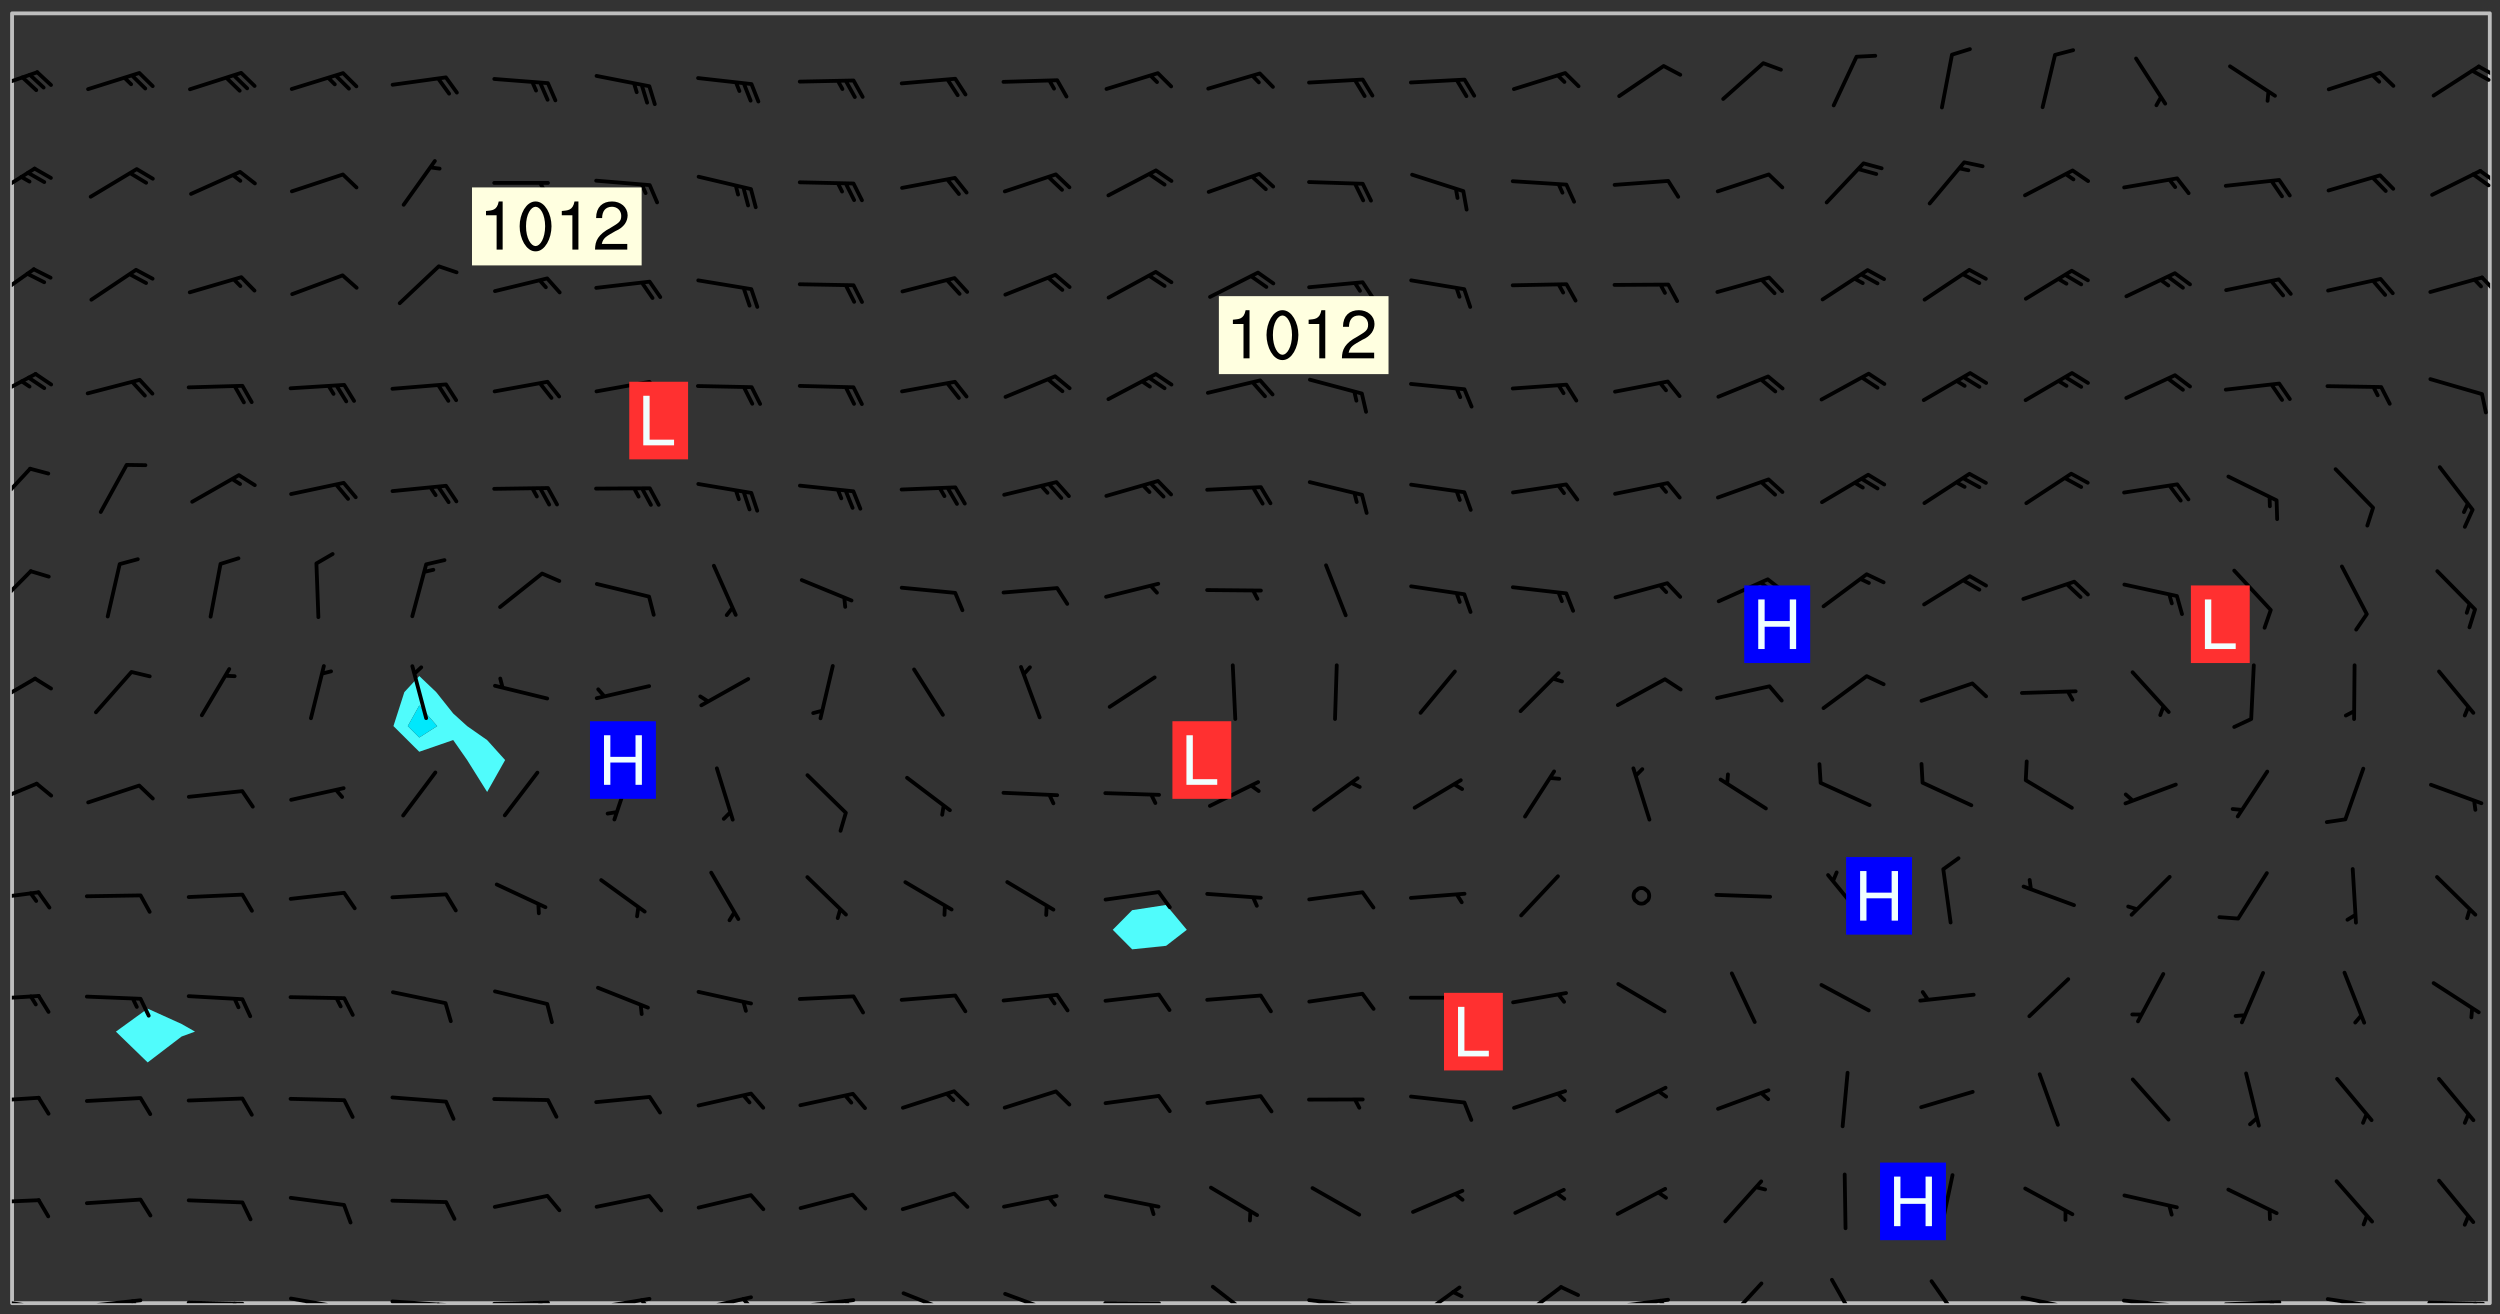 <svg xmlns="http://www.w3.org/2000/svg" role="img" xmlns:xlink="http://www.w3.org/1999/xlink" viewBox="142.45 309.95 326.84 171.84"><rect x="142.45" y="309.95" width="326.84" height="171.84" fill="#333333" stroke="none"/><defs><clipPath id="clip2"><path d="M 144 311.672 L 145 311.672 L 145 480.328 L 144 480.328 Z M 144 311.672"/></clipPath><clipPath id="clip3"><path d="M 144 311.672 L 468 311.672 L 468 480.328 L 144 480.328 Z M 144 311.672"/></clipPath><clipPath id="clip4"><path d="M 467 311.672 L 468 311.672 L 468 480.328 L 467 480.328 Z M 467 311.672"/></clipPath><clipPath id="clip5"><path d="M 144 479 L 148 479 L 148 480.328 L 144 480.328 Z M 144 479"/></clipPath><clipPath id="clip6"><path d="M 146 480 L 148 480 L 148 480.328 L 146 480.328 Z M 146 480"/></clipPath><clipPath id="clip7"><path d="M 153 479 L 162 479 L 162 480.328 L 153 480.328 Z M 153 479"/></clipPath><clipPath id="clip8"><path d="M 159 479 L 161 479 L 161 480.328 L 159 480.328 Z M 159 479"/></clipPath><clipPath id="clip9"><path d="M 166 480 L 175 480 L 175 480.328 L 166 480.328 Z M 166 480"/></clipPath><clipPath id="clip10"><path d="M 172 480 L 174 480 L 174 480.328 L 172 480.328 Z M 172 480"/></clipPath><clipPath id="clip11"><path d="M 180 479 L 188 479 L 188 480.328 L 180 480.328 Z M 180 479"/></clipPath><clipPath id="clip12"><path d="M 186 480 L 188 480 L 188 480.328 L 186 480.328 Z M 186 480"/></clipPath><clipPath id="clip13"><path d="M 193 479 L 202 479 L 202 480.328 L 193 480.328 Z M 193 479"/></clipPath><clipPath id="clip14"><path d="M 199 480 L 201 480 L 201 480.328 L 199 480.328 Z M 199 480"/></clipPath><clipPath id="clip15"><path d="M 206 479 L 215 479 L 215 480.328 L 206 480.328 Z M 206 479"/></clipPath><clipPath id="clip16"><path d="M 212 480 L 214 480 L 214 480.328 L 212 480.328 Z M 212 480"/></clipPath><clipPath id="clip17"><path d="M 220 479 L 228 479 L 228 480.328 L 220 480.328 Z M 220 479"/></clipPath><clipPath id="clip18"><path d="M 226 479 L 228 479 L 228 480.328 L 226 480.328 Z M 226 479"/></clipPath><clipPath id="clip19"><path d="M 233 479 L 241 479 L 241 480.328 L 233 480.328 Z M 233 479"/></clipPath><clipPath id="clip20"><path d="M 239 479 L 241 479 L 241 480.328 L 239 480.328 Z M 239 479"/></clipPath><clipPath id="clip21"><path d="M 246 479 L 255 479 L 255 480.328 L 246 480.328 Z M 246 479"/></clipPath><clipPath id="clip22"><path d="M 252 479 L 254 479 L 254 480.328 L 252 480.328 Z M 252 479"/></clipPath><clipPath id="clip23"><path d="M 260 478 L 268 478 L 268 480.328 L 260 480.328 Z M 260 478"/></clipPath><clipPath id="clip24"><path d="M 273 478 L 281 478 L 281 480.328 L 273 480.328 Z M 273 478"/></clipPath><clipPath id="clip25"><path d="M 279 480 L 280 480 L 280 480.328 L 279 480.328 Z M 279 480"/></clipPath><clipPath id="clip26"><path d="M 286 480 L 295 480 L 295 480.328 L 286 480.328 Z M 286 480"/></clipPath><clipPath id="clip27"><path d="M 300 477 L 307 477 L 307 480.328 L 300 480.328 Z M 300 477"/></clipPath><clipPath id="clip28"><path d="M 313 479 L 321 479 L 321 480.328 L 313 480.328 Z M 313 479"/></clipPath><clipPath id="clip29"><path d="M 319 480 L 321 480 L 321 480.328 L 319 480.328 Z M 319 480"/></clipPath><clipPath id="clip30"><path d="M 327 478 L 334 478 L 334 480.328 L 327 480.328 Z M 327 478"/></clipPath><clipPath id="clip31"><path d="M 340 477 L 347 477 L 347 480.328 L 340 480.328 Z M 340 477"/></clipPath><clipPath id="clip32"><path d="M 353 479 L 361 479 L 361 480.328 L 353 480.328 Z M 353 479"/></clipPath><clipPath id="clip33"><path d="M 359 479 L 361 479 L 361 480.328 L 359 480.328 Z M 359 479"/></clipPath><clipPath id="clip34"><path d="M 367 477 L 373 477 L 373 480.328 L 367 480.328 Z M 367 477"/></clipPath><clipPath id="clip35"><path d="M 381 477 L 386 477 L 386 480.328 L 381 480.328 Z M 381 477"/></clipPath><clipPath id="clip36"><path d="M 394 477 L 400 477 L 400 480.328 L 394 480.328 Z M 394 477"/></clipPath><clipPath id="clip37"><path d="M 406 479 L 414 479 L 414 480.328 L 406 480.328 Z M 406 479"/></clipPath><clipPath id="clip38"><path d="M 419 479 L 428 479 L 428 480.328 L 419 480.328 Z M 419 479"/></clipPath><clipPath id="clip39"><path d="M 425 480 L 427 480 L 427 480.328 L 425 480.328 Z M 425 480"/></clipPath><clipPath id="clip40"><path d="M 433 479 L 441 479 L 441 480.328 L 433 480.328 Z M 433 479"/></clipPath><clipPath id="clip41"><path d="M 439 479 L 441 479 L 441 480.328 L 439 480.328 Z M 439 479"/></clipPath><clipPath id="clip42"><path d="M 446 479 L 454 479 L 454 480.328 L 446 480.328 Z M 446 479"/></clipPath><clipPath id="clip43"><path d="M 452 480 L 454 480 L 454 480.328 L 452 480.328 Z M 452 480"/></clipPath><clipPath id="clip44"><path d="M 459 480 L 468 480 L 468 480.328 L 459 480.328 Z M 459 480"/></clipPath><clipPath id="clip45"><path d="M 465 480 L 467 480 L 467 480.328 L 465 480.328 Z M 465 480"/></clipPath><clipPath id="clip46"><path d="M 144 466 L 148 466 L 148 468 L 144 468 Z M 144 466"/></clipPath><clipPath id="clip47"><path d="M 144 453 L 148 453 L 148 455 L 144 455 Z M 144 453"/></clipPath><clipPath id="clip48"><path d="M 144 439 L 148 439 L 148 441 L 144 441 Z M 144 439"/></clipPath><clipPath id="clip49"><path d="M 144 426 L 148 426 L 148 428 L 144 428 Z M 144 426"/></clipPath><clipPath id="clip50"><path d="M 144 412 L 148 412 L 148 416 L 144 416 Z M 144 412"/></clipPath><clipPath id="clip51"><path d="M 144 398 L 148 398 L 148 403 L 144 403 Z M 144 398"/></clipPath><clipPath id="clip52"><path d="M 144 384 L 147 384 L 147 390 L 144 390 Z M 144 384"/></clipPath><clipPath id="clip53"><path d="M 144 370 L 147 370 L 147 377 L 144 377 Z M 144 370"/></clipPath><clipPath id="clip54"><path d="M 144 358 L 148 358 L 148 363 L 144 363 Z M 144 358"/></clipPath><clipPath id="clip55"><path d="M 144 344 L 148 344 L 148 350 L 144 350 Z M 144 344"/></clipPath><clipPath id="clip56"><path d="M 466 345 L 468 345 L 468 349 L 466 349 Z M 466 345"/></clipPath><clipPath id="clip57"><path d="M 144 331 L 148 331 L 148 336 L 144 336 Z M 144 331"/></clipPath><clipPath id="clip58"><path d="M 466 332 L 468 332 L 468 334 L 466 334 Z M 466 332"/></clipPath><clipPath id="clip59"><path d="M 465 332 L 468 332 L 468 335 L 465 335 Z M 465 332"/></clipPath><clipPath id="clip60"><path d="M 144 319 L 148 319 L 148 322 L 144 322 Z M 144 319"/></clipPath><clipPath id="clip61"><path d="M 466 318 L 468 318 L 468 321 L 466 321 Z M 466 318"/></clipPath><clipPath id="clip62"><path d="M 465 318 L 468 318 L 468 321 L 465 321 Z M 465 318"/></clipPath><g id="surface552" clip-path="url(#clip1)"><path fill="#fff" fill-opacity="0" fill-rule="evenodd" d="M 0 0 L 1000 0 L 1000 1000 L 0 1000 Z M 0 0"/><path fill="#d3d3d3" fill-opacity="0" fill-rule="evenodd" d="M162.152 355.867L161.918 356.16 161.977 356.395 162.094 356.566 162.27 356.801 162.562 357.148 162.676 357.207 162.793 357.035 162.852 356.801 163.027 356.625 163.492 356.449 164.191 356.449 164.426 356.742 164.715 357.559 164.773 357.734 164.949 357.965 165.301 358.199 166 358.898 166.172 359.074 166.406 359.422 166.641 359.832 166.93 360.414 167.34 360.879 167.57 361.113 167.805 361.289 167.922 361.52 168.098 361.812 168.27 362.977 168.27 363.211 168.328 363.5 168.387 363.617 168.504 363.734 168.852 364.145 168.969 364.316 169.145 364.492 169.32 364.727 169.438 364.898 169.609 365.25 169.668 365.484 169.902 365.891 170.137 365.832 169.961 366.008 169.902 366.938 169.32 366.938 169.086 366.824 168.738 366.938 168.621 367.055 168.562 367.348 168.504 367.523 168.387 367.695 167.922 367.988 167.863 368.223 167.805 368.336 167.805 368.98 167.863 369.152 167.863 369.562 167.922 369.621 167.922 370.027 167.98 370.434 168.098 370.609 168.156 370.668 168.387 371.309 168.328 371.602 168.328 372.301 168.27 372.883 168.27 373.117 168.211 373.348 168.156 373.699 168.156 375.621 168.211 375.738 168.637 375.738 168.27 375.855 168.246 376.207 169.137 377.375 170.879 377.914 172.219 378.273 172.219 378.812 172.309 379.621 172.844 380.336 174.363 380.605 175.254 380.52 175.344 381.684 175.879 381.863 177.039 381.684 179.094 380.699 180.254 380.336 182.133 380.16 183.828 379.98 183.648 380.699 182.133 380.785 180.883 380.875 180.078 381.145 179.004 381.953 179.273 382.672 179.809 383.57 179.629 384.195 179.363 385.004 179.629 386.082 180.254 386.98 181.059 387.16 182.309 386.98 182.043 387.703 182.141 388.207 182.195 388.5 182.195 388.672 182.254 388.965 182.254 389.371 182.43 389.488 182.781 389.605 183.188 389.605 183.48 389.43 183.594 389.312 183.652 389.195 183.77 388.965 183.828 388.789 184.18 388.324 184.41 388.148 184.586 388.09 184.762 388.148 184.82 388.324 184.938 389.312 184.992 389.781 185.051 389.953 185.168 390.188 185.344 390.246 186.16 390.305 186.449 390.305 186.566 390.539 186.625 390.945 186.684 391.297 186.684 392.402 186.801 392.695 186.918 393.043 187.207 393.742 187.383 394.094 187.965 394.848 188.316 395.023 188.488 395.082 188.957 395.316 189.598 395.781 189.945 396.016 190.238 396.191 190.531 396.246 190.762 396.309 191.578 396.656 191.871 396.832 191.984 397.004 192.336 397.355 192.453 397.531 192.977 398.172 192.977 398.461 193.035 398.812 193.035 399.16 193.094 399.512 193.152 399.801 193.27 399.859 193.441 399.918 193.617 399.918 194.199 400.152 194.375 400.27 194.551 400.559 194.727 400.793 194.84 401.027 195.133 401.258 195.25 401.375 195.25 401.785 195.309 401.84 195.598 402.074 195.832 402.191 195.891 402.309 196.008 402.48 196.066 402.598 196.297 402.832 196.355 403.008 196.59 403.066 196.707 403.125 196.59 403.238 196.531 403.355 196.531 403.473 196.414 403.766 196.297 404.055 196.297 404.637 196.473 404.754 196.59 404.812 196.648 404.93 196.766 405.047 196.879 405.105 197.055 405.453 197.113 405.805 197.172 406.211 197.172 406.387 197.113 406.562 196.996 407.262 196.996 407.434 197.113 407.609 197.406 407.902 197.812 407.902 197.988 408.02 198.105 408.191 198.223 408.484 198.223 408.719 197.695 408.719 197.465 408.484 197.23 408.484 197.055 408.543 196.996 409.242 197.055 409.59 197.172 409.766 197.348 410.176 197.465 410.406 197.754 410.875 197.93 410.93 198.453 410.93 198.688 410.988 199.445 411.629 199.504 411.922 199.504 412.156 199.562 412.215 199.793 412.562 199.793 412.914 199.676 413.086 199.676 413.379 199.969 413.668 200.262 413.844 200.434 413.902 200.727 414.078 201.02 414.195 201.602 414.602 201.891 414.836 202.184 415.012 202.402 415.172 202.418 415.184 202.648 415.359 203.289 415.883 203.465 416.117 203.582 416.293 203.758 416.469 203.871 416.641 203.871 417.281 203.988 417.457 204.457 417.574 205.039 417.691 205.273 417.75 205.504 417.863 205.797 417.98 205.91 418.039 206.496 418.391 206.785 418.562 206.961 418.625 207.137 418.68 207.312 418.738 208.012 419.09 208.301 419.266 208.535 419.32 208.824 419.496 209.059 419.613 209.699 420.02 209.992 420.137 210.164 420.195 210.398 420.254 210.809 420.312 211.039 420.371 211.273 420.488 211.332 420.66 210.922 420.836 211.391 420.895 211.449 421.188 211.562 421.422 211.738 421.477 211.973 421.535 212.148 421.594 212.555 421.711 213.195 421.945 213.312 422.117 213.371 422.352 213.371 422.527 213.312 422.645 213.254 423.051 213.488 423.285 213.605 423.344 213.953 423.461 214.594 423.691 214.77 423.809 215.059 423.926 215.234 424.102 215.469 424.566 216.051 425.672 216.227 425.848 216.574 426.023 216.75 426.141 217.102 426.258 218.148 426.781 218.383 426.84 218.848 426.953 219.141 427.012 219.605 427.188 220.363 427.77 220.598 428.004 220.945 428.469 221.121 428.645 221.41 428.879 222.227 429.578 222.52 429.754 222.809 430.043 223.102 430.219 223.395 430.508 224.09 431.148 224.266 431.324 224.559 431.559 224.848 431.793 225.316 432.082 225.957 432.664 226.305 432.898 226.539 433.191 226.887 433.539 227.238 434.004 228.172 434.996 228.52 435.402 228.637 435.578 228.871 435.637 228.984 435.754 229.629 435.93 229.859 436.043 230.094 436.102 230.387 436.277 230.617 436.395 231.551 437.094 231.957 437.5 232.191 437.676 232.598 437.852 232.832 437.969 233.648 438.316 233.996 438.551 234.23 438.668 234.523 438.957 234.754 439.074 235.512 439.426 235.863 439.598 236.094 439.656 236.387 439.773 236.621 439.832 237.492 440.008 238.309 440.008 238.777 440.238 238.949 440.297 239.824 440.996 240.289 441.113 240.582 441.172 240.758 441.23 240.988 441.289 241.457 441.348 241.805 441.406 242.156 441.465 242.562 441.523 242.855 441.523 243.027 441.582 243.027 441.812 243.203 441.988 243.496 441.988 243.844 442.047 244.195 442.105 244.895 442.223 245.535 442.223 246 441.988 246.293 441.812 246.465 441.695 246.875 441.523 247.164 441.348 248.098 440.883 248.566 440.59 249.09 440.297 249.555 440.125 250.02 439.949 251.07 439.484 251.359 439.367 251.77 439.25 252.059 439.133 252.586 438.957 254.102 438.258 254.684 437.91 254.973 437.852 255.266 437.793 255.613 437.676 256.488 437.445 256.84 437.328 256.953 437.328 257.188 437.27 258.062 437.035 258.297 436.977 259.109 436.977 259.461 436.918 260.277 436.801 260.449 436.742 260.801 436.688 261.094 436.629 261.324 436.57 262.141 436.395 262.316 436.336 262.664 436.336 262.898 436.277 263.363 436.16 264.121 435.988 264.355 435.93 264.703 435.93 265.113 435.812 265.402 435.754 266.688 435.695 266.977 435.695 267.387 435.637 267.617 435.578 267.793 435.578 268.668 435.461 269.074 435.461 269.484 435.344 269.832 435.344 270.184 435.23 271.055 435.172 272.805 435.172 273.852 435.461 274.262 435.578 274.551 435.695 274.902 435.812 275.191 435.93 276.242 436.102 276.531 436.16 276.824 436.16 277.117 436.219 277.289 436.277 277.699 436.336 277.871 436.395 277.988 436.453 278.105 436.453 278.223 436.512 278.574 436.57 278.688 436.57 279.098 436.637 281.02 437.031 282.945 437.426 284.465 437.875 286.16 438.594 288.305 439.398 289.91 438.68 291.34 437.875 292.5 436.797 293.75 436.348 296.785 435.629 298.66 435.27 300.805 433.922 303.039 432.668 305.539 431.41 307.234 430.961 309.02 430.781 310.18 430.512 310.805 431.051 312.145 430.781 312.859 429.793 313.844 428.449 314.289 428.27 315.094 427.91 316.969 427.371 318.754 426.922 320.004 426.652 321.164 426.562 322.863 426.473 324.824 426.203 326.074 426.113 326.613 426.113 327.238 426.023 328.129 426.023 330.273 425.844 332.684 425.664 335.273 425.574 336.969 425.754 338.578 425.844 340.008 426.203 341.168 426.922 343.043 427.91 344.203 429.438 344.469 430.152 345.098 430.242 345.453 431.141 345.988 431.68 346.523 433.207 347.598 433.566 348.133 433.566 347.328 434.102 347.418 435.809 348.133 438.504 349.023 439.309 349.918 440.297 350.633 441.555 352.418 442.094 353.938 441.914 354.293 443.258 355.902 442.453 356.883 441.914 357.152 442.184 357.469 441.969 357.688 441.824 358.488 442.273 358.938 441.914 359.293 441.914 359.828 441.645 360.367 440.926 360.902 440.656 361.527 439.668 362.688 440.117 363.527 440.488 364.922 441.105 366.617 440.926 368.223 440.926 370.008 441.016 370.188 439.309 370.723 437.965 371.527 438.234 372.02 439.082 372.422 439.488 372.332 440.027 372.332 440.387 373.047 440.836 373.758 440.566 375.188 440.566 375.547 441.555 375.992 442.812 376.707 444.156 377.957 444.785 379.652 445.414 380.367 445.234 380.547 444.695 381.527 444.605 381.977 444.965 382.062 446.223 381.797 446.852 381.262 447.031 381.262 447.57 381.977 448.555 382.242 449.094 383.227 450.082 384.027 451.16 383.762 451.52 383.672 452.418 383.047 454.75 382.691 456.816 382.602 458.609 382.422 459.328 382.332 459.867 382.332 461.305 381.352 463.188 380.992 464.895 380.457 465.793 379.652 466.961 379.387 467.5 381.441 468.754 381.527 469.113 381.172 469.652 381.082 469.473 381.082 470.281 381.172 471.719 380.727 472.434 379.652 472.527 379.387 473.242 379.922 474.141 380.727 474.859 381.887 475.668 383.227 475.938 383.672 476.297 383.316 476.746 381.527 476.656 380.277 476.207 379.562 475.488 378.938 475.398 378.762 478.988 378.574 480.297 467.934 480.297 467.934 311.703 412.664 311.703 412.664 360.785 413.426 360.91 416.715 361.453 418.738 364.289 418.738 367.043 421.09 367.375 423.438 367.707 427.488 367.707 426.109 371.867 424.086 372.574 422.062 373.277 421.52 373.621 418.926 375.238 418.738 375.355 416.715 373.277 415.984 370.535 413.312 368.457 411.938 364.957 411.871 364.875 409.914 362.203 412.664 360.785 412.664 311.703 294.422 311.703 294.422 403.117 294.539 403.148 294.672 403.16 294.746 403.234 294.852 403.281 294.941 403.34 295.027 403.398 295.117 403.457 295.414 403.754 295.473 403.844 295.504 403.961 295.531 404.078 295.547 404.215 295.516 404.332 295.457 404.422 295.398 404.508 295.355 404.613 295.309 404.715 295.281 404.836 295.281 404.98 295.457 405.25 295.605 405.398 295.68 405.484 295.754 405.559 295.797 405.664 295.859 405.754 295.918 405.84 295.961 405.945 296.02 406.035 296.066 406.137 296.109 406.242 296.168 406.328 296.285 406.508 296.359 406.582 296.422 406.668 296.48 406.758 296.523 406.863 296.582 406.953 296.641 407.039 296.703 407.129 296.762 407.219 296.805 407.32 296.922 407.5 296.996 407.574 297.055 407.66 297.129 407.734 297.219 407.793 297.324 407.84 297.473 407.84 297.605 407.824 297.738 407.84 297.84 407.793 297.914 407.719 297.961 407.617 297.945 407.484 297.945 407.336 297.898 407.23 297.871 407.113 297.824 407.012 297.797 406.891 297.754 406.789 297.691 406.699 297.648 406.598 297.605 406.492 297.574 406.375 297.559 406.242 297.547 406.105 297.633 406.047 297.691 405.961 297.812 405.93 297.855 406.035 297.871 406.168 297.871 406.285 297.93 406.387 297.988 406.477 298.078 406.535 298.227 406.684 298.285 406.773 298.328 406.879 298.316 406.98 298.402 407.039 298.508 407.086 298.594 407.145 298.684 407.203 298.758 407.277 298.641 407.305 298.535 407.352 298.449 407.41 298.375 407.484 298.316 407.574 298.254 407.66 298.227 407.781 298.18 407.883 298.137 407.988 298.105 408.105 298.094 408.238 298.078 408.371 298.078 408.52 298.105 408.637 298.152 408.742 298.195 408.844 298.254 408.934 298.328 409.008 298.418 409.066 298.492 409.141 298.582 409.199 298.641 409.289 298.684 409.395 298.73 409.496 298.848 409.527 298.98 409.543 299.129 409.543 299.246 409.512 299.352 409.555 299.395 409.66 299.441 409.762 299.469 409.883 299.5 410 299.527 410.117 299.559 410.238 299.586 410.355 299.691 410.398 299.793 410.445 299.926 410.43 300.074 410.578 300.137 410.664 300.211 410.738 300.281 410.812 300.371 410.875 300.477 410.918 300.578 410.961 300.695 410.992 300.832 411.008 300.949 410.977 301.023 410.902 301.051 410.785 301.039 410.652 301.008 410.531 300.98 410.414 301.023 410.309 301.141 410.309 301.23 410.371 301.348 410.398 301.496 410.398 301.629 410.414 301.777 410.414 301.91 410.43 302.043 410.414 302.191 410.414 302.324 410.398 302.457 410.387 302.594 410.398 302.711 410.371 302.844 410.355 303.035 410.297 302.977 410.473 302.961 410.605 302.934 410.727 302.918 410.859 302.859 410.945 302.727 410.961 302.621 411.008 302.516 411.051 302.398 411.082 302.281 411.109 302.016 411.141 301.867 411.141 301.734 411.156 301.66 411.23 301.719 411.316 301.867 411.465 301.984 411.645 302.059 411.715 302.148 411.777 302.238 411.836 302.324 411.895 302.414 411.953 302.516 411.996 302.621 412.059 302.727 412.102 302.812 412.16 302.918 412.207 303.02 412.25 303.199 412.367 303.258 412.457 303.215 412.559 303.168 412.664 303.184 412.797 303.406 413.02 303.465 413.109 303.508 413.211 303.539 413.332 303.582 413.434 303.598 413.566 303.629 413.684 303.641 413.82 303.672 413.938 303.82 414.086 303.922 414.129 304.027 414.172 304.145 414.203 304.277 414.219 304.414 414.234 304.531 414.234 304.648 414.203 304.738 414.145 304.781 414.039 304.828 413.938 304.871 413.832 304.902 413.715 304.914 413.582 304.914 413.434 304.902 413.301 304.887 413.168 304.855 413.051 304.812 412.945 304.766 412.84 304.723 412.738 304.68 412.633 304.664 412.5 304.68 412.367 304.707 412.25 304.738 412.133 304.766 412.012 304.812 411.91 304.902 411.852 304.988 411.789 305.062 411.715 305.152 411.656 305.375 411.434 305.434 411.348 305.508 411.273 305.625 411.094 305.684 411.008 305.684 410.859 305.609 410.785 305.508 410.738 305.402 410.695 305.301 410.652 305.242 410.562 305.195 410.457 305.168 410.34 305.258 410.281 305.375 410.25 305.477 410.207 305.656 410.09 305.805 409.941 305.816 409.809 305.805 409.703 305.715 409.645 305.582 409.66 305.434 409.66 305.301 409.676 305.168 409.66 305.047 409.629 304.961 409.57 304.887 409.496 304.828 409.406 304.766 409.32 304.648 409.141 304.59 409.055 304.621 408.934 304.707 408.875 304.828 408.844 304.887 408.758 304.887 408.637 304.855 408.52 304.797 408.43 304.738 408.344 304.691 408.238 304.664 408.121 304.648 407.988 304.707 407.898 304.781 407.824 304.871 407.766 304.988 407.586 305.062 407.512 305.121 407.426 305.27 407.277 305.391 407.246 305.523 407.23 305.656 407.246 305.73 407.32 305.773 407.426 305.789 407.559 305.758 407.676 305.641 407.707 305.508 407.719 305.359 407.867 305.316 407.973 305.27 408.074 305.242 408.195 305.211 408.312 305.211 408.461 305.242 408.578 305.285 408.684 305.344 408.773 305.418 408.844 305.492 408.918 305.609 408.949 305.73 408.977 305.848 408.949 305.98 408.934 306.098 408.934 306.188 408.992 306.262 409.066 306.309 409.172 306.367 409.258 306.469 409.305 306.602 409.32 306.707 409.363 306.793 409.422 306.781 409.527 306.707 409.602 306.527 409.719 306.469 409.809 306.379 409.867 306.309 409.941 306.234 410.016 306.172 410.105 306.145 410.223 306.129 410.355 306.145 410.488 306.129 410.621 306.129 410.77 306.145 410.902 306.172 411.02 306.203 411.141 306.277 411.215 306.367 411.273 306.453 411.332 306.543 411.391 306.66 411.422 306.66 411.508 306.559 411.555 306.469 411.613 306.203 411.645 306.086 411.672 305.938 411.672 305.832 411.715 305.73 411.762 305.672 411.852 305.609 412.086 305.598 412.219 305.566 412.34 305.551 412.473 305.551 412.766 305.539 412.898 305.551 413.035 305.566 413.168 305.699 413.184 305.832 413.195 305.953 413.227 306.039 413.285 306.113 413.359 306.16 413.465 306.203 413.566 306.219 413.699 306.219 414.145 306.203 414.277 306.203 414.723 306.234 414.988 306.262 415.105 306.277 415.238 306.309 415.355 306.395 415.566 306.426 415.832 306.426 415.98 306.395 416.098 306.367 416.215 306.336 416.336 306.309 416.453 306.277 416.57 306.246 416.691 306.234 416.824 306.219 416.957 306.309 417.016 306.426 416.984 306.527 417 306.574 417.105 306.543 417.371 306.543 417.812 306.5 417.918 306.453 418.023 306.41 418.125 306.367 418.23 306.309 418.316 306.277 418.438 306.234 418.555 306.203 418.672 306.188 418.805 306.203 418.938 306.262 419.027 306.367 419.074 306.453 419.133 306.512 419.219 306.5 419.355 306.469 419.473 306.426 419.574 306.426 420.02 306.41 420.152 306.41 420.301 306.379 420.418 306.336 420.523 306.309 420.641 306.262 420.746 306.219 420.848 306.188 420.969 306.16 421.086 306.129 421.219 306.098 421.336 306.07 421.453 306.027 421.559 305.996 421.676 305.965 421.797 305.953 421.93 305.938 422.062 305.938 422.359 305.965 422.477 305.965 422.625 306.012 423.023 306.039 423.141 306.098 423.23 306.219 423.262 306.367 423.262 306.5 423.246 306.559 423.336 306.559 423.453 306.5 423.543 306.41 423.602 306.309 423.645 306.203 423.691 306.113 423.75 306.027 423.809 305.891 423.824 305.773 423.793 305.641 423.777 305.539 423.824 305.477 423.91 305.465 424.047 305.449 424.18 305.418 424.297 305.391 424.414 305.375 424.547 305.344 424.668 305.344 424.965 305.359 425.098 305.391 425.215 305.391 425.363 305.402 425.496 305.402 425.645 305.375 425.762 305.328 425.863 305.301 425.984 305.27 426.102 305.211 426.191 305.137 426.266 305.035 426.309 304.93 426.355 304.812 426.383 304.691 426.414 304.59 426.367 304.648 426.281 304.754 426.234 304.781 426.117 304.812 426 304.84 425.879 304.871 425.762 304.871 425.613 304.887 425.48 304.855 425.363 304.812 425.258 304.707 425.273 304.633 425.348 304.531 425.391 304.441 425.453 304.367 425.527 304.324 425.629 304.309 425.762 304.277 425.879 304.25 426 304.219 426.117 304.191 426.234 304.16 426.355 304.133 426.473 304.102 426.59 304.059 426.695 303.969 426.754 303.879 426.754 303.762 426.723 303.73 426.637 303.746 426.5 303.715 426.383 303.715 426.234 303.703 426.102 303.703 425.953 303.641 425.719 303.613 425.598 303.57 425.496 303.523 425.391 303.465 425.305 303.406 425.215 303.363 425.109 303.301 425.023 303.152 424.875 303.082 424.801 302.977 424.754 302.871 424.711 302.77 424.668 302.473 424.371 302.383 424.297 302.297 424.238 302.191 424.195 302.102 424.133 302.016 424.074 301.91 424.031 301.82 423.973 301.734 423.91 301.66 423.84 301.555 423.793 301.469 423.734 301.363 423.691 301.273 423.629 301.172 423.586 301.066 423.543 300.98 423.484 300.875 423.438 300.77 423.395 300.668 423.348 300.578 423.289 300.477 423.246 300.371 423.203 300.281 423.141 300.164 423.113 300.031 423.098 299.898 423.113 299.75 423.113 299.617 423.129 299.5 423.098 299.41 423.039 299.336 422.965 299.246 422.906 299.145 422.859 298.996 422.859 298.875 422.832 298.773 422.789 298.699 422.715 298.582 422.535 298.492 422.477 298.391 422.434 298.301 422.371 298.195 422.328 298.105 422.27 298.02 422.211 297.914 422.164 297.855 422.078 297.797 421.988 297.754 421.883 297.707 421.781 297.633 421.707 297.547 421.648 297.473 421.574 297.383 421.516 297.16 421.293 297.117 421.188 297.086 420.922 297.191 420.879 297.336 420.879 297.441 420.922 297.516 420.996 297.605 421.055 297.691 421.113 297.797 421.16 297.887 421.219 298.035 421.367 298.105 421.441 298.254 421.59 298.316 421.676 298.391 421.75 298.477 421.809 298.551 421.883 298.641 421.945 298.73 422.004 298.816 422.062 299.086 422.238 299.188 422.285 299.293 422.328 299.395 422.371 299.441 422.297 299.5 422.211 299.574 422.137 299.645 422.062 299.75 422.105 299.824 422.18 299.883 422.27 299.926 422.371 299.973 422.477 300.016 422.582 300.137 422.609 300.254 422.582 300.328 422.492 300.371 422.387 300.43 422.297 300.504 422.223 300.609 422.18 300.727 422.152 300.859 422.164 300.949 422.223 301.098 422.371 301.156 422.461 301.199 422.566 301.246 422.668 301.289 422.773 301.332 422.875 301.438 422.922 301.543 422.965 301.676 422.98 301.762 422.922 301.82 422.832 301.895 422.758 302 422.715 302.117 422.742 302.223 422.789 302.324 422.832 302.43 422.875 302.531 422.922 302.711 423.039 302.711 423.156 302.695 423.289 302.711 423.422 302.727 423.559 302.785 423.645 302.887 423.691 303.008 423.719 303.125 423.75 303.273 423.75 303.391 423.719 303.449 423.629 303.629 423.512 303.688 423.422 303.762 423.348 303.82 423.262 303.938 423.082 304.117 422.965 304.234 422.996 304.324 423.055 304.367 423.129 304.352 423.262 304.352 423.379 304.441 423.438 304.59 423.438 304.723 423.422 304.855 423.41 305.121 423.379 305.227 423.336 305.344 423.305 305.465 423.277 305.539 423.203 305.609 423.129 305.672 423.039 305.656 422.934 305.609 422.832 305.508 422.789 305.402 422.773 305.285 422.801 305.02 422.832 304.871 422.832 304.797 422.758 304.707 422.699 304.59 422.668 304.473 422.641 304.34 422.625 304.191 422.625 304.059 422.641 303.762 422.641 303.656 422.594 303.508 422.445 303.465 422.344 303.406 422.254 303.629 422.031 303.715 421.973 303.82 421.93 303.938 421.898 304.07 421.883 304.203 421.898 304.34 421.914 304.441 421.957 304.574 421.945 304.664 421.883 304.766 421.84 304.828 421.75 304.781 421.648 304.691 421.59 304.574 421.559 304.473 421.516 304.414 421.426 304.352 421.336 304.352 421.219 304.367 421.086 304.473 421.039 304.547 420.969 304.547 420.848 304.457 420.789 304.426 420.672 304.516 420.613 304.59 420.539 304.633 420.434 304.691 420.344 304.738 420.242 304.754 420.109 304.754 419.961 304.707 419.855 304.664 419.754 304.574 419.695 304.441 419.68 304.34 419.637 304.203 419.621 304.086 419.59 303.641 419.59 303.508 419.574 303.375 419.562 303.242 419.547 303.125 419.516 302.977 419.516 302.844 419.5 302.711 419.488 302.445 419.457 302.324 419.414 302.238 419.355 302.164 419.281 302.164 419.133 302.176 419 302.281 418.953 302.383 418.91 302.516 418.895 302.668 418.895 302.801 418.879 303.094 418.879 303.215 418.91 303.316 418.953 303.406 419.012 303.641 419.074 303.762 419.027 303.852 418.969 303.953 418.926 304.086 418.91 304.191 418.953 304.293 419 304.426 419.012 304.547 418.984 304.691 418.984 304.812 418.953 304.93 418.926 305.035 418.879 305.109 418.805 305.195 418.746 305.344 418.598 305.402 418.512 305.449 418.406 305.477 418.289 305.492 418.184 305.391 418.141 305.301 418.082 305.184 418.051 305.078 418.008 304.988 417.945 304.914 417.859 304.84 417.785 304.738 417.742 304.633 417.695 304.531 417.652 304.473 417.562 304.426 417.461 304.34 417.25 304.277 417.164 304.219 417.074 304.145 417 304.059 416.941 303.789 416.941 303.672 416.973 303.582 417.031 303.48 417.074 303.348 417.09 303.242 417.074 303.215 416.957 303.152 416.867 303.035 416.836 302.934 416.793 302.785 416.645 302.754 416.527 302.738 416.422 302.812 416.348 302.992 416.23 303.109 416.203 303.227 416.172 303.363 416.188 303.465 416.23 303.57 416.273 303.672 416.32 303.777 416.363 303.895 416.395 304.027 416.41 304.145 416.438 304.277 416.453 304.383 416.438 304.473 416.379 304.398 416.305 304.293 416.262 304.219 416.188 304.145 416.098 303.996 415.949 303.91 415.891 303.82 415.832 303.746 415.758 303.656 415.699 303.555 415.652 303.434 415.625 303.332 415.578 303.227 415.535 303.109 415.504 303.008 415.461 302.887 415.43 302.738 415.43 302.621 415.461 302.516 415.504 302.43 415.566 302.25 415.684 302.164 415.742 302.074 415.801 301.969 415.848 301.883 415.906 301.777 415.949 301.676 415.992 301.57 416.039 301.496 416.113 301.438 416.203 301.379 416.289 301.332 416.395 301.273 416.48 301.199 416.555 301.066 416.543 300.949 416.512 300.832 416.512 300.758 416.586 300.668 416.645 300.594 416.719 300.504 416.777 300.418 416.836 300.312 416.883 300.211 416.926 300.074 416.941 299.973 416.898 299.824 416.75 299.719 416.703 299.633 416.703 299.527 416.75 299.426 416.793 299.305 416.824 299.188 416.793 299.113 416.719 299.113 416.602 299.145 416.48 299.219 416.41 299.277 416.32 299.352 416.246 299.469 416.215 299.574 416.172 299.867 416.172 300 416.156 300.137 416.141 300.238 416.098 300.328 416.039 300.43 415.992 300.52 415.934 300.652 415.922 300.742 415.98 300.875 415.992 300.965 415.934 301.051 415.875 301.156 415.832 301.246 415.773 301.332 415.711 301.422 415.652 301.57 415.504 301.629 415.418 301.688 415.328 301.793 415.285 301.926 415.27 302.043 415.297 302.164 415.328 302.223 415.27 302.281 415.18 302.312 414.914 302.34 414.797 302.445 414.809 302.578 414.824 302.68 414.781 302.77 414.723 302.828 414.633 302.902 414.559 302.961 414.469 303.008 414.367 303.02 414.234 303.008 414.102 302.961 413.996 302.812 413.848 302.754 413.758 302.695 413.672 302.652 413.566 302.652 413.121 302.668 412.988 302.668 412.84 302.68 412.707 302.621 412.648 302.531 412.707 302.43 412.664 302.25 412.547 302.164 412.488 302.102 412.398 302.043 412.309 301.969 412.234 301.883 412.176 301.762 412.207 301.66 412.219 301.555 412.266 301.469 412.324 301.363 412.367 301.215 412.516 301.125 412.574 301.039 412.633 300.949 412.695 300.844 412.738 300.711 412.754 300.711 412.633 300.816 412.59 300.934 412.559 301.008 412.488 301.051 412.383 301.051 412.234 301.023 412.117 300.875 411.969 300.742 411.953 300.594 411.953 300.477 411.984 300.371 412.027 300.27 412.07 300.18 412.133 300.062 412.16 299.988 412.086 300 411.953 299.957 411.852 299.914 411.746 299.824 411.688 299.707 411.715 299.586 411.746 299.469 411.777 299.367 411.82 299.246 411.852 299.145 411.895 299.039 411.938 298.949 411.996 298.848 412.012 298.848 411.895 298.863 411.762 298.805 411.672 298.73 411.715 298.582 411.863 298.523 411.953 298.449 412.027 298.402 412.133 298.359 412.234 298.285 412.309 298.227 412.398 298.152 412.473 298.094 412.559 298.02 412.633 297.93 412.695 297.855 412.766 297.781 412.84 297.68 412.855 297.547 412.871 297.441 412.828 297.441 412.707 297.59 412.559 297.633 412.457 297.691 412.367 297.738 412.266 297.781 412.16 297.84 412.07 297.871 411.953 297.914 411.852 297.945 411.73 297.973 411.613 298.02 411.508 298.062 411.406 298.105 411.301 298.18 411.23 298.27 411.168 298.359 411.109 298.461 411.066 298.758 411.066 299.023 411.035 299.129 410.992 299.055 410.918 298.938 410.887 298.832 410.844 298.742 410.785 298.641 410.738 298.551 410.68 298.449 410.637 298.344 410.594 298.254 410.531 298.168 410.473 298.062 410.43 297.961 410.387 297.84 410.355 297.723 410.324 297.621 410.281 297.5 410.25 297.398 410.207 297.309 410.148 297.266 410.043 297.25 409.91 297.352 409.867 297.484 409.852 297.621 409.867 297.754 409.852 297.855 409.809 297.914 409.719 297.93 409.613 297.84 409.555 297.766 409.48 297.664 409.438 297.574 409.379 297.426 409.23 297.383 409.125 297.367 408.992 297.367 408.699 297.309 408.609 297.219 408.551 297.145 408.477 297.102 408.371 297.07 408.254 297.012 408.164 296.938 408.09 296.82 408.062 296.746 407.988 296.656 407.93 296.566 407.867 296.48 407.809 296.406 407.734 296.348 407.648 296.301 407.543 296.215 407.484 296.066 407.336 295.871 407.277 295.738 407.293 295.637 407.336 295.562 407.41 295.516 407.512 295.473 407.617 295.414 407.707 295.355 407.793 295.059 408.09 294.969 408.148 294.883 408.148 294.82 408.062 294.777 407.957 294.809 407.84 294.867 407.75 294.895 407.633 294.883 407.5 294.793 407.438 294.688 407.484 294.57 407.512 294.453 407.543 294.184 407.719 294.082 407.766 293.965 407.793 293.859 407.84 293.77 407.898 293.668 407.941 293.609 407.855 293.562 407.75 293.578 407.617 293.625 407.512 293.695 407.438 293.77 407.367 293.828 407.277 293.828 407.129 293.785 407.023 293.547 407.023 293.445 407.07 293.414 407.188 293.387 407.305 293.355 407.426 293.281 407.469 293.148 407.484 293.074 407.438 293.031 407.336 292.988 407.23 292.941 407.129 292.898 407.023 292.777 407.055 292.676 407.098 292.543 407.113 292.426 407.145 292.32 407.188 292.23 407.246 292.129 407.293 292.008 407.32 291.875 407.336 291.773 407.293 291.715 407.203 291.668 407.098 291.625 406.996 291.582 406.891 291.582 406.773 291.641 406.684 291.727 406.625 291.906 406.508 292.008 406.461 292.113 406.418 292.219 406.359 292.32 406.316 292.41 406.254 292.512 406.211 292.617 406.152 292.719 406.105 292.809 406.047 292.914 406.004 293.016 405.961 293.105 405.898 293.207 405.855 293.344 405.84 293.461 405.871 293.562 405.914 293.684 405.945 293.785 405.988 293.891 406.035 293.992 406.078 294.098 406.121 294.199 406.168 294.305 406.211 294.406 406.254 294.512 406.301 294.598 406.359 294.703 406.402 294.82 406.434 294.926 406.477 295.027 406.523 295.117 406.582 295.223 406.625 295.324 406.668 295.43 406.715 295.547 406.742 295.648 406.789 295.77 406.816 295.918 406.816 296.004 406.758 296.02 406.656 296.078 406.566 296.051 406.449 295.977 406.375 295.859 406.195 295.785 406.121 295.695 406.047 295.516 405.93 295.43 405.871 295.324 405.828 295.223 405.781 294.953 405.605 294.895 405.516 294.82 405.441 294.762 405.352 294.719 405.25 294.688 405.133 294.672 404.996 294.672 404.434 294.66 404.301 294.645 404.168 294.613 404.051 294.598 403.918 294.586 403.785 294.555 403.664 294.332 403.441 294.273 403.355 294.258 403.25 294.289 403.133 294.422 403.117 294.422 311.703 172.992 311.703 172.992 313.156 172.934 313.391 172.582 314.441 172.41 314.965 172.293 315.312 172.117 315.723 172 315.895 171.766 316.188 171.535 316.246 171.184 316.246 171.066 316.305 170.836 316.711 170.836 317.004 170.953 317.18 171.184 317.41 171.301 317.645 171.941 318.402 172.234 318.867 172.41 319.102 172.641 319.453 172.875 319.801 173.516 320.617 173.691 321.082 173.863 321.492 173.98 322.188 174.156 322.656 174.273 324.055 174.332 324.52 174.332 325.395 174.449 326.441 174.449 331.223 174.391 331.688 174.039 332.969 173.863 333.492 173.75 333.902 173.398 334.832 172.934 336 172.699 336.582 172.582 336.758 172.41 337.105 172.234 337.512 171.883 338.328 171.824 338.621 171.711 338.914 171.594 339.203 171.535 339.379 171.418 340.254 171.359 340.66 171.301 340.777 171.242 340.953 171.184 341.125 170.953 341.652 170.836 341.824 170.836 342.059 170.719 342.293 170.66 342.465 170.484 343.051 170.484 343.34 170.426 343.516 170.426 343.809 170.367 343.922 170.309 344.449 170.309 344.621 170.254 344.855 170.254 347.477 170.078 348.293 169.961 348.469 169.785 348.703 169.668 348.875 169.555 349.109 168.969 350.043 168.738 350.332 168.445 350.797 168.27 351.031 167.98 351.383 167.629 352.082 167.516 352.312 167.34 352.723 167.164 352.953 166.758 353.48 165.941 354.18 165.648 354.352 165.359 354.586 165.184 354.703 165.008 354.879 164.484 355.285 163.957 355.461 163.785 355.637 163.551 355.691 162.91 355.867 162.152 355.867M174.363 386.891L173.289 387.34 173.648 388.234 174.898 387.52 175.344 386.98 174.363 386.891"/><path fill="#d3d3d3" fill-opacity="0" fill-rule="evenodd" d="M201.508 416.598L200.613 416.598 201.062 417.227 202.043 417.586 202.848 417.496 203.293 416.508 203.117 416.598 202.402 416.242 201.508 416.598M356.129 475.668L356.07 475.145 356.07 474.852 356.184 474.559 356.242 474.328 356.711 473.859 356.824 473.859 356.941 473.746 357.059 473.688 357.234 473.688 357.469 473.629 357.816 473.629 358.051 473.688 358.168 473.746 358.398 473.918 358.457 474.094 358.574 474.676 358.574 474.969 358.457 475.145 358.285 475.434 358.109 475.609 357.582 476.133 357.352 476.367 357.234 476.426 357.059 476.426 356.941 476.367 356.535 476.074 356.359 475.957 356.242 475.898 356.184 475.785 356.129 475.668M362.77 464.711L362.711 464.539 362.711 463.43 362.77 463.258 362.945 463.199 363.117 463.141 363.293 463.141 363.527 463.082 363.645 463.141 363.703 463.84 363.645 464.012 363.527 464.188 363.41 464.246 363.176 464.77 363.062 464.828 362.828 464.828 362.77 464.711M372.383 450.32L372.266 450.145 372.266 449.445 372.559 448.57 372.676 448.398 372.852 448.047 372.965 447.816 373.082 447.523 373.434 446.766 373.551 446.535 373.723 446.301 373.898 446.301 374.016 446.242 374.656 446.242 374.773 446.301 375.008 446.535 375.18 446.648 375.531 446.941 375.648 447.059 375.762 447.234 375.762 447.348 375.879 447.406 375.996 447.523 375.996 448.223 375.938 448.398 375.938 448.629 375.879 448.805 375.531 449.855 375.414 450.086 375.297 450.32 375.18 450.379 374.949 450.613 374.309 450.902 373.434 450.902 373.023 450.785 372.383 450.32"/><path fill="none" stroke="#bebebe" stroke-linecap="round" stroke-linejoin="round" stroke-miterlimit="10" stroke-width=".5" d="M 431.957 354.305 L 108.027 354.305 L 108.027 185.68 L 431.957 185.68 L 431.957 354.305" transform="matrix(1 0 0 -1 36 666)"/><g clip-path="url(#clip2)"><path fill="#fff" fill-opacity="0" fill-rule="evenodd" d="M 144 475.891 L 144 480.328 L 144.004 480.328 L 144 480.328 L 144 311.672 L 144.004 311.672 L 144 311.672 L 144 475.891"/></g><g clip-path="url(#clip3)"><path fill="#fff" fill-opacity="0" fill-rule="evenodd" d="M 144.004 480.328 L 144.004 311.672 L 161.754 311.672 L 161.754 441.812 L 157.602 444.82 L 161.754 448.848 L 166.191 445.461 L 167.945 444.82 L 166.191 443.82 L 161.754 441.812 L 161.754 311.672 L 197.262 311.672 L 197.262 398.328 L 195.312 400.438 L 193.887 404.875 L 197.262 408.234 L 201.699 406.699 L 203.523 409.316 L 206.137 413.488 L 208.488 409.316 L 206.137 406.707 L 203.516 404.875 L 201.699 403.227 L 199.48 400.438 L 197.262 398.328 L 197.262 311.672 L 294.902 311.672 L 294.902 428.258 L 290.465 428.941 L 287.926 431.508 L 290.465 434.062 L 294.902 433.602 L 297.609 431.508 L 294.902 428.258 L 294.902 311.672 L 467.996 311.672 L 467.996 480.328 L 144.004 480.328"/></g><path fill="#50fcfc" fill-rule="evenodd" d="M161.754 448.848L157.602 444.82 161.754 441.812 166.191 443.82 167.945 444.82 166.191 445.461 161.754 448.848M197.262 408.234L193.887 404.875 195.312 400.438 197.262 398.328 197.262 402.18 195.762 404.875 197.262 406.371 199.605 404.875 197.262 402.18 197.262 398.328 199.48 400.438 201.699 403.227 203.516 404.875 206.137 406.707 208.488 409.316 206.137 413.488 203.523 409.316 201.699 406.699 197.262 408.234"/><path fill="#00e8fc" fill-rule="evenodd" d="M 197.262 406.371 L 195.762 404.875 L 197.262 402.18 L 199.605 404.875 L 197.262 406.371"/><path fill="#50fcfc" fill-rule="evenodd" d="M 290.465 434.062 L 287.926 431.508 L 290.465 428.941 L 294.902 428.258 L 297.609 431.508 L 294.902 433.602 L 290.465 434.062"/><g clip-path="url(#clip4)"><path fill="#fff" fill-opacity="0" fill-rule="evenodd" d="M 467.996 480.328 L 468 480.328 L 468 311.672 L 467.996 311.672 L 468 311.672 L 468 480.328 L 467.996 480.328"/></g><g clip-path="url(#clip5)"><path fill="none" stroke="#000" stroke-linecap="round" stroke-linejoin="round" stroke-miterlimit="10" stroke-width=".5" d="M 111.469 185.121 L 104.531 186.223" transform="matrix(1 0 0 -1 36 666)"/></g><g clip-path="url(#clip6)"><path fill="none" stroke="#000" stroke-linecap="round" stroke-linejoin="round" stroke-miterlimit="10" stroke-width=".5" d="M 110.461 185.281 L 110.859 184.121" transform="matrix(1 0 0 -1 36 666)"/></g><g clip-path="url(#clip7)"><path fill="none" stroke="#000" stroke-linecap="round" stroke-linejoin="round" stroke-miterlimit="10" stroke-width=".5" d="M 124.809 186.055 L 117.824 185.289" transform="matrix(1 0 0 -1 36 666)"/></g><g clip-path="url(#clip8)"><path fill="none" stroke="#000" stroke-linecap="round" stroke-linejoin="round" stroke-miterlimit="10" stroke-width=".5" d="M 123.793 185.941 L 124.48 184.93" transform="matrix(1 0 0 -1 36 666)"/></g><g clip-path="url(#clip9)"><path fill="none" stroke="#000" stroke-linecap="round" stroke-linejoin="round" stroke-miterlimit="10" stroke-width=".5" d="M 138.145 185.598 L 131.117 185.746" transform="matrix(1 0 0 -1 36 666)"/></g><g clip-path="url(#clip10)"><path fill="none" stroke="#000" stroke-linecap="round" stroke-linejoin="round" stroke-miterlimit="10" stroke-width=".5" d="M 137.121 185.617 L 137.672 184.523" transform="matrix(1 0 0 -1 36 666)"/></g><g clip-path="url(#clip11)"><path fill="none" stroke="#000" stroke-linecap="round" stroke-linejoin="round" stroke-miterlimit="10" stroke-width=".5" d="M 151.406 185.059 L 144.484 186.285" transform="matrix(1 0 0 -1 36 666)"/></g><g clip-path="url(#clip12)"><path fill="none" stroke="#000" stroke-linecap="round" stroke-linejoin="round" stroke-miterlimit="10" stroke-width=".5" d="M 150.398 185.234 L 150.777 184.066" transform="matrix(1 0 0 -1 36 666)"/></g><g clip-path="url(#clip13)"><path fill="none" stroke="#000" stroke-linecap="round" stroke-linejoin="round" stroke-miterlimit="10" stroke-width=".5" d="M 164.766 185.434 L 157.754 185.906" transform="matrix(1 0 0 -1 36 666)"/></g><g clip-path="url(#clip14)"><path fill="none" stroke="#000" stroke-linecap="round" stroke-linejoin="round" stroke-miterlimit="10" stroke-width=".5" d="M 163.746 185.504 L 164.246 184.383" transform="matrix(1 0 0 -1 36 666)"/></g><g clip-path="url(#clip15)"><path fill="none" stroke="#000" stroke-linecap="round" stroke-linejoin="round" stroke-miterlimit="10" stroke-width=".5" d="M 178.09 185.754 L 171.062 185.59" transform="matrix(1 0 0 -1 36 666)"/></g><g clip-path="url(#clip16)"><path fill="none" stroke="#000" stroke-linecap="round" stroke-linejoin="round" stroke-miterlimit="10" stroke-width=".5" d="M 177.066 185.73 L 177.668 184.66" transform="matrix(1 0 0 -1 36 666)"/></g><g clip-path="url(#clip17)"><path fill="none" stroke="#000" stroke-linecap="round" stroke-linejoin="round" stroke-miterlimit="10" stroke-width=".5" d="M 191.359 186.242 L 184.422 185.102" transform="matrix(1 0 0 -1 36 666)"/></g><g clip-path="url(#clip18)"><path fill="none" stroke="#000" stroke-linecap="round" stroke-linejoin="round" stroke-miterlimit="10" stroke-width=".5" d="M 190.348 186.074 L 191.094 185.098" transform="matrix(1 0 0 -1 36 666)"/></g><g clip-path="url(#clip19)"><path fill="none" stroke="#000" stroke-linecap="round" stroke-linejoin="round" stroke-miterlimit="10" stroke-width=".5" d="M 204.633 186.449 L 197.781 184.891" transform="matrix(1 0 0 -1 36 666)"/></g><g clip-path="url(#clip20)"><path fill="none" stroke="#000" stroke-linecap="round" stroke-linejoin="round" stroke-miterlimit="10" stroke-width=".5" d="M 203.633 186.223 L 204.438 185.297" transform="matrix(1 0 0 -1 36 666)"/></g><g clip-path="url(#clip21)"><path fill="none" stroke="#000" stroke-linecap="round" stroke-linejoin="round" stroke-miterlimit="10" stroke-width=".5" d="M 218.012 186.082 L 211.031 185.258" transform="matrix(1 0 0 -1 36 666)"/></g><g clip-path="url(#clip22)"><path fill="none" stroke="#000" stroke-linecap="round" stroke-linejoin="round" stroke-miterlimit="10" stroke-width=".5" d="M 216.996 185.965 L 217.695 184.957" transform="matrix(1 0 0 -1 36 666)"/></g><g clip-path="url(#clip23)"><path fill="none" stroke="#000" stroke-linecap="round" stroke-linejoin="round" stroke-miterlimit="10" stroke-width=".5" d="M 231.098 184.367 L 224.574 186.977" transform="matrix(1 0 0 -1 36 666)"/></g><g clip-path="url(#clip24)"><path fill="none" stroke="#000" stroke-linecap="round" stroke-linejoin="round" stroke-miterlimit="10" stroke-width=".5" d="M 244.445 184.449 L 237.855 186.895" transform="matrix(1 0 0 -1 36 666)"/></g><g clip-path="url(#clip25)"><path fill="none" stroke="#000" stroke-linecap="round" stroke-linejoin="round" stroke-miterlimit="10" stroke-width=".5" d="M 243.488 184.805 L 243.648 183.59" transform="matrix(1 0 0 -1 36 666)"/></g><g clip-path="url(#clip26)"><path fill="none" stroke="#000" stroke-linecap="round" stroke-linejoin="round" stroke-miterlimit="10" stroke-width=".5" d="M 257.98 185.648 L 250.953 185.691" transform="matrix(1 0 0 -1 36 666)"/></g><g clip-path="url(#clip27)"><path fill="none" stroke="#000" stroke-linecap="round" stroke-linejoin="round" stroke-miterlimit="10" stroke-width=".5" d="M 270.555 183.516 L 265.008 187.828" transform="matrix(1 0 0 -1 36 666)"/></g><g clip-path="url(#clip28)"><path fill="none" stroke="#000" stroke-linecap="round" stroke-linejoin="round" stroke-miterlimit="10" stroke-width=".5" d="M 284.586 185.262 L 277.605 186.078" transform="matrix(1 0 0 -1 36 666)"/></g><g clip-path="url(#clip29)"><path fill="none" stroke="#000" stroke-linecap="round" stroke-linejoin="round" stroke-miterlimit="10" stroke-width=".5" d="M 283.57 185.383 L 284.016 184.238" transform="matrix(1 0 0 -1 36 666)"/></g><g clip-path="url(#clip30)"><path fill="none" stroke="#000" stroke-linecap="round" stroke-linejoin="round" stroke-miterlimit="10" stroke-width=".5" d="M 297.258 187.73 L 291.566 183.609" transform="matrix(1 0 0 -1 36 666)"/></g><path fill="none" stroke="#000" stroke-linecap="round" stroke-linejoin="round" stroke-miterlimit="10" stroke-width=".5" d="M 296.43 187.133 L 297.531 186.594" transform="matrix(1 0 0 -1 36 666)"/><g clip-path="url(#clip31)"><path fill="none" stroke="#000" stroke-linecap="round" stroke-linejoin="round" stroke-miterlimit="10" stroke-width=".5" d="M 310.535 187.781 L 304.918 183.559" transform="matrix(1 0 0 -1 36 666)"/></g><path fill="none" stroke="#000" stroke-linecap="round" stroke-linejoin="round" stroke-miterlimit="10" stroke-width=".5" d="M 310.535 187.781 L 312.758 186.742" transform="matrix(1 0 0 -1 36 666)"/><g clip-path="url(#clip32)"><path fill="none" stroke="#000" stroke-linecap="round" stroke-linejoin="round" stroke-miterlimit="10" stroke-width=".5" d="M 324.523 186.125 L 317.559 185.215" transform="matrix(1 0 0 -1 36 666)"/></g><g clip-path="url(#clip33)"><path fill="none" stroke="#000" stroke-linecap="round" stroke-linejoin="round" stroke-miterlimit="10" stroke-width=".5" d="M 323.512 185.996 L 324.223 184.996" transform="matrix(1 0 0 -1 36 666)"/></g><g clip-path="url(#clip34)"><path fill="none" stroke="#000" stroke-linecap="round" stroke-linejoin="round" stroke-miterlimit="10" stroke-width=".5" d="M 331.977 183.086 L 336.734 188.258" transform="matrix(1 0 0 -1 36 666)"/></g><g clip-path="url(#clip35)"><path fill="none" stroke="#000" stroke-linecap="round" stroke-linejoin="round" stroke-miterlimit="10" stroke-width=".5" d="M 349.395 182.609 L 345.949 188.734" transform="matrix(1 0 0 -1 36 666)"/></g><g clip-path="url(#clip36)"><path fill="none" stroke="#000" stroke-linecap="round" stroke-linejoin="round" stroke-miterlimit="10" stroke-width=".5" d="M 363 182.793 L 358.973 188.551" transform="matrix(1 0 0 -1 36 666)"/></g><g clip-path="url(#clip37)"><path fill="none" stroke="#000" stroke-linecap="round" stroke-linejoin="round" stroke-miterlimit="10" stroke-width=".5" d="M 377.738 184.941 L 370.863 186.402" transform="matrix(1 0 0 -1 36 666)"/></g><g clip-path="url(#clip38)"><path fill="none" stroke="#000" stroke-linecap="round" stroke-linejoin="round" stroke-miterlimit="10" stroke-width=".5" d="M 391.113 185.324 L 384.121 186.02" transform="matrix(1 0 0 -1 36 666)"/></g><g clip-path="url(#clip39)"><path fill="none" stroke="#000" stroke-linecap="round" stroke-linejoin="round" stroke-miterlimit="10" stroke-width=".5" d="M 390.094 185.426 L 390.562 184.289" transform="matrix(1 0 0 -1 36 666)"/></g><g clip-path="url(#clip40)"><path fill="none" stroke="#000" stroke-linecap="round" stroke-linejoin="round" stroke-miterlimit="10" stroke-width=".5" d="M 404.441 185.812 L 397.422 185.531" transform="matrix(1 0 0 -1 36 666)"/></g><g clip-path="url(#clip41)"><path fill="none" stroke="#000" stroke-linecap="round" stroke-linejoin="round" stroke-miterlimit="10" stroke-width=".5" d="M 403.422 185.77 L 404.039 184.711" transform="matrix(1 0 0 -1 36 666)"/></g><g clip-path="url(#clip42)"><path fill="none" stroke="#000" stroke-linecap="round" stroke-linejoin="round" stroke-miterlimit="10" stroke-width=".5" d="M 417.719 185.129 L 410.773 186.215" transform="matrix(1 0 0 -1 36 666)"/></g><g clip-path="url(#clip43)"><path fill="none" stroke="#000" stroke-linecap="round" stroke-linejoin="round" stroke-miterlimit="10" stroke-width=".5" d="M 416.707 185.285 L 417.109 184.129" transform="matrix(1 0 0 -1 36 666)"/></g><g clip-path="url(#clip44)"><path fill="none" stroke="#000" stroke-linecap="round" stroke-linejoin="round" stroke-miterlimit="10" stroke-width=".5" d="M 431.074 185.598 L 424.051 185.746" transform="matrix(1 0 0 -1 36 666)"/></g><g clip-path="url(#clip45)"><path fill="none" stroke="#000" stroke-linecap="round" stroke-linejoin="round" stroke-miterlimit="10" stroke-width=".5" d="M 430.051 185.617 L 430.605 184.523" transform="matrix(1 0 0 -1 36 666)"/></g><g clip-path="url(#clip46)"><path fill="none" stroke="#000" stroke-linecap="round" stroke-linejoin="round" stroke-miterlimit="10" stroke-width=".5" d="M 111.512 199.141 L 104.488 198.832" transform="matrix(1 0 0 -1 36 666)"/></g><path fill="none" stroke="#000" stroke-linecap="round" stroke-linejoin="round" stroke-miterlimit="10" stroke-width=".5" d="M111.512 199.141L112.758 197.027M124.82 199.223L117.809 198.75M124.82 199.223L126.117 197.137M138.141 198.848L131.121 199.125M138.141 198.848L139.207 196.637M151.43 198.52L144.461 199.453M151.43 198.52L152.281 196.223M164.773 198.895L157.746 199.078M164.773 198.895L165.867 196.699M178.016 199.707L171.137 198.266M178.016 199.707L179.586 197.824M191.332 199.695L184.449 198.277M191.332 199.695L192.898 197.805M204.625 199.801L197.789 198.172M204.625 199.801L206.246 197.961M217.922 199.863L211.117 198.109M217.922 199.863L219.578 198.051M231.199 200.004L224.473 197.969M231.199 200.004L232.93 198.262M244.594 199.68L237.707 198.293M243.594 199.477L244.371 198.531M257.91 198.297L251.02 199.676M256.906 198.496L257.262 197.32M270.797 197.188L264.762 200.785M269.922 197.711L269.859 196.484M284.148 197.246L278.043 200.727M297.641 200.367L291.18 197.605M296.703 199.965L297.656 199.195M310.898 200.492L304.551 197.48M309.977 200.055L310.961 199.324M324.148 200.625L317.934 197.348M323.246 200.148L324.258 199.457M336.703 201.602L332.012 196.371M336.02 200.84L337.211 200.547M347.727 195.473L347.617 202.5M360.258 195.551L361.715 202.422M377.387 197.305L371.219 200.668M376.488 197.793L376.477 196.566M391.043 198.211L384.191 199.762M390.047 198.438L390.367 197.25M404.09 197.445L397.773 200.527M403.172 197.895L403.215 196.668M416.566 196.348L411.926 201.625M415.891 197.117L415.461 195.969M429.797 196.277L425.324 201.695M429.148 197.066L428.68 195.93" transform="matrix(1 0 0 -1 36 666)"/><g clip-path="url(#clip47)"><path fill="none" stroke="#000" stroke-linecap="round" stroke-linejoin="round" stroke-miterlimit="10" stroke-width=".5" d="M 111.508 212.531 L 104.492 212.07" transform="matrix(1 0 0 -1 36 666)"/></g><path fill="none" stroke="#000" stroke-linecap="round" stroke-linejoin="round" stroke-miterlimit="10" stroke-width=".5" d="M111.508 212.531L112.797 210.445M124.824 212.496L117.809 212.109M124.824 212.496L126.094 210.395M138.141 212.434L131.117 212.172M138.141 212.434L139.371 210.309M151.457 212.215L144.434 212.391M151.457 212.215L152.555 210.02M164.762 212.027L157.758 212.574M164.762 212.027L165.742 209.777M178.09 212.234L171.062 212.367M178.09 212.234L179.199 210.047M191.387 212.641L184.395 211.961M191.387 212.641L192.742 210.598M204.633 213.078L197.777 211.523M204.633 213.078L206.234 211.223M203.637 212.852L204.438 211.922M217.953 213.047L211.086 211.555M217.953 213.047L219.539 211.176M216.953 212.832L217.746 211.895M231.18 213.383L224.492 211.223M231.18 213.383L232.941 211.676M230.207 213.066L231.086 212.215M244.5 213.363L237.801 211.238M244.5 213.363L246.254 211.645M257.949 212.773L250.984 211.828M257.949 212.773L259.379 210.781M271.266 212.75L264.297 211.855M271.266 212.75L272.684 210.746M284.609 212.312L277.582 212.293M283.586 212.309L284.164 211.227M297.902 211.91L290.918 212.691M297.902 211.91L298.809 209.633M311.066 213.395L304.387 211.211M310.094 213.074L310.977 212.227M324.199 213.844L317.883 210.758M323.281 213.395L324.273 212.676M337.652 213.516L331.059 211.086M336.695 213.164L337.609 212.348M347.996 215.801L347.348 208.805M357.617 211.297L364.352 213.305M375.492 208.996L373.109 215.605M389.953 209.676L385.281 214.926M401.766 208.887L400.098 215.715M401.523 209.883L400.609 209.066M416.5 209.605L411.992 214.996M415.844 210.391L415.383 209.254M429.812 209.602L425.312 215M429.156 210.387L428.691 209.25" transform="matrix(1 0 0 -1 36 666)"/><g clip-path="url(#clip48)"><path fill="none" stroke="#000" stroke-linecap="round" stroke-linejoin="round" stroke-miterlimit="10" stroke-width=".5" d="M 111.508 225.844 L 104.492 225.391" transform="matrix(1 0 0 -1 36 666)"/></g><path fill="none" stroke="#000" stroke-linecap="round" stroke-linejoin="round" stroke-miterlimit="10" stroke-width=".5" d="M111.508 225.844L112.797 223.758M110.484 225.777L111.129 224.734M124.824 225.473L117.805 225.758M124.824 225.473L125.891 223.262M123.805 225.516L124.336 224.41M138.137 225.418L131.121 225.816M138.137 225.418L139.164 223.188M137.117 225.477L137.629 224.359M151.457 225.551L144.434 225.684M151.457 225.551L152.57 223.363M150.438 225.57L150.992 224.477M164.699 224.902L157.82 226.332M164.699 224.902L165.387 222.547M177.992 224.793L171.16 226.441M177.992 224.793L178.602 222.414M191.156 224.316L184.625 226.914M190.207 224.695L190.34 223.477M204.637 224.859L197.773 226.375M203.637 225.078L203.965 223.898M218.031 225.789L211.012 225.445M218.031 225.789L219.285 223.68M231.336 225.902L224.332 225.332M231.336 225.902L232.66 223.836M244.645 225.988L237.656 225.246M244.645 225.988L246.02 223.953M243.629 225.879L244.316 224.863M257.957 226.02L250.977 225.211M257.957 226.02L259.348 224M271.281 225.898L264.277 225.336M271.281 225.898L272.605 223.832M284.57 226.129L277.621 225.105M284.57 226.129L286.027 224.152M297.926 225.617L290.898 225.617M297.926 225.617L299.078 223.449M311.188 226.223L304.266 225.008M310.18 226.047L310.934 225.078M324.066 223.828L318.016 227.406M335.855 222.438L332.859 228.793M344.578 227.281L350.766 223.953M357.492 225.23L364.48 226.004M358.512 225.344L357.82 226.355M371.758 223.191L376.844 228.039M385.961 222.52L389.273 228.715M386.441 223.418L385.215 223.422M399.547 222.387L402.316 228.848M399.949 223.328L398.727 223.223M415.535 222.348L412.961 228.887M415.16 223.297L414.363 222.367M430.512 223.707L424.613 227.527M429.652 224.262L429.547 223.039" transform="matrix(1 0 0 -1 36 666)"/><g clip-path="url(#clip49)"><path fill="none" stroke="#000" stroke-linecap="round" stroke-linejoin="round" stroke-miterlimit="10" stroke-width=".5" d="M 111.484 239.391 L 104.516 238.469" transform="matrix(1 0 0 -1 36 666)"/></g><path fill="none" stroke="#000" stroke-linecap="round" stroke-linejoin="round" stroke-miterlimit="10" stroke-width=".5" d="M111.484 239.391L112.91 237.395M110.469 239.258L111.184 238.262M124.828 238.988L117.801 238.875M124.828 238.988L126.016 236.84M138.141 239.09L131.121 238.773M138.141 239.09L139.387 236.977M151.438 239.328L144.453 238.535M151.438 239.328L152.824 237.305M164.77 239.125L157.754 238.738M164.77 239.125L166.039 237.023M177.758 237.445L171.391 240.418M176.832 237.879L176.895 236.652M190.734 236.871L185.047 240.992M189.906 237.469L189.738 236.254M202.98 235.898L199.43 241.965M202.465 236.781L201.82 235.738M217.043 236.484L212 241.379M216.309 237.195L215.969 236.02M230.859 237.145L224.812 240.719M229.98 237.664L229.926 236.438M244.168 237.129L238.137 240.734M243.289 237.652L243.227 236.43M257.945 239.422L250.988 238.441M257.945 239.422L259.387 237.438M271.285 238.68L264.277 239.184M270.266 238.75L270.762 237.629M284.578 239.398L277.613 238.465M284.578 239.398L286.008 237.402M297.914 239.203L290.906 238.66M296.895 239.125L297.551 238.09M310.129 241.492L305.32 236.371M322.062 238.93L322.043 239.133 321.984 239.324 321.891 239.5 321.434 239.875 321.242 239.934 321.043 239.953 320.84 239.934 320.648 239.875 320.191 239.5 320.098 239.324 320.039 239.133 320.02 238.93 320.039 238.73 320.098 238.539 320.191 238.363 320.648 237.988 320.84 237.93 321.043 237.91 321.242 237.93 321.434 237.988 321.891 238.363 321.984 238.539 322.043 238.73 322.062 238.93M330.844 239.055L337.867 238.809M345.445 241.648L349.898 236.215M346.094 240.859L346.566 241.992M360.508 242.414L361.465 235.449M360.508 242.414L362.5 243.848M371.004 240.148L377.598 237.715M371.965 239.793L371.797 241.008M385.125 236.453L390.105 241.41M385.852 237.176L384.68 237.535M399.055 235.961L402.809 241.902M399.055 235.961L396.609 236.145M414.457 235.426L414.035 242.438M414.395 236.445L413.348 235.805M430.066 236.469L425.055 241.395M429.34 237.184L428.988 236.008" transform="matrix(1 0 0 -1 36 666)"/><g clip-path="url(#clip50)"><path fill="none" stroke="#000" stroke-linecap="round" stroke-linejoin="round" stroke-miterlimit="10" stroke-width=".5" d="M 111.246 253.594 L 104.754 250.898" transform="matrix(1 0 0 -1 36 666)"/></g><path fill="none" stroke="#000" stroke-linecap="round" stroke-linejoin="round" stroke-miterlimit="10" stroke-width=".5" d="M111.246 253.594L113.141 252.035M124.652 253.348L117.977 251.145M124.652 253.348L126.426 251.652M138.125 252.621L131.137 251.875M138.125 252.621L139.5 250.59M151.375 253.008L144.516 251.484M150.379 252.785L151.176 251.855M163.367 255.059L159.156 249.434M172.445 249.453L176.707 255.039M186.773 248.914L189.004 255.578M187.102 249.883L185.891 249.684M202.242 248.891L200.168 255.602M201.941 249.867L201.074 248.996M217.031 249.789L212.012 254.707M217.031 249.789L216.336 247.434M230.637 250.125L225.035 254.367M229.82 250.742L229.629 249.531M244.66 252.09L237.641 252.402M243.641 252.137L244.168 251.027M257.977 252.137L250.953 252.359M256.957 252.168L257.496 251.066M270.934 253.801L264.629 250.691M270.016 253.348L271.012 252.633M283.941 254.309L278.25 250.184M283.113 253.707L284.215 253.168M297.426 254.047L291.395 250.445M296.551 253.523L297.598 252.891M309.629 255.199L305.824 249.293M309.074 254.34L310.297 254.238M319.992 255.602L322.09 248.895M320.297 254.625L321.16 255.496M331.395 254.137L337.316 250.355M332.258 253.586L332.355 254.809M344.473 253.699L350.871 250.793M344.473 253.699L344.316 256.148M357.797 253.723L364.176 250.773M357.797 253.723L357.66 256.172M371.289 254.051L377.316 250.441M371.289 254.051L371.414 256.504M384.324 251.016L390.906 253.477M385.281 251.375L384.363 252.188M399 249.312L402.863 255.18M399.562 250.168L398.34 250.281M413.074 248.934L415.418 255.559M413.074 248.934L410.648 248.57M430.859 251.039L424.262 253.453M429.902 251.391L430.07 250.176" transform="matrix(1 0 0 -1 36 666)"/><g clip-path="url(#clip51)"><path fill="none" stroke="#000" stroke-linecap="round" stroke-linejoin="round" stroke-miterlimit="10" stroke-width=".5" d="M 111.039 267.328 L 104.961 263.797" transform="matrix(1 0 0 -1 36 666)"/></g><path fill="none" stroke="#000" stroke-linecap="round" stroke-linejoin="round" stroke-miterlimit="10" stroke-width=".5" d="M111.039 267.328L113.121 266.035M123.637 268.199L118.992 262.926M123.637 268.199L126.023 267.629M136.422 268.582L132.836 262.539M135.902 267.703L137.125 267.648M148.789 268.973L147.102 262.152M148.543 267.98L149.73 268.281M160.359 268.957L162.164 262.164M160.621 267.969L161.52 268.805M171.16 266.395L177.988 264.73M172.156 266.152L171.852 267.34M184.465 264.773L191.316 266.348M185.461 265.004L184.66 265.93M198.141 263.84L204.27 267.281M199.035 264.34L198 265.004M213.719 262.141L215.324 268.984M213.953 263.137L212.766 262.824M229.719 262.594L225.953 268.527M239.93 268.855L242.371 262.266M240.285 267.898L241.098 268.812M251.527 263.637L257.406 267.488M267.617 269.07L267.945 262.051M281.211 269.074L280.984 262.051M296.652 268.266L292.168 262.855M310.211 268.047L305.242 263.078M309.488 267.324L310.66 266.965M324.121 267.25L317.961 263.871M324.121 267.25L326.172 265.906M337.785 266.324L330.926 264.797M337.785 266.324L339.383 264.461M350.496 267.652L344.848 263.473M350.496 267.652L352.711 266.594M364.312 266.699L357.66 264.426M364.312 266.699L366.102 265.02M377.812 265.672L370.789 265.453M376.793 265.641L377.402 264.574M389.98 262.961L385.254 268.164M389.293 263.719L388.875 262.562M400.762 262.051L401.102 269.07M400.762 262.051L398.543 261.008M414.215 262.047L414.277 269.074M414.223 263.07L413.137 262.504M429.805 262.855L425.32 268.266M429.152 263.645L428.684 262.508" transform="matrix(1 0 0 -1 36 666)"/><g clip-path="url(#clip52)"><path fill="none" stroke="#000" stroke-linecap="round" stroke-linejoin="round" stroke-miterlimit="10" stroke-width=".5" d="M 110.473 281.371 L 105.527 276.383" transform="matrix(1 0 0 -1 36 666)"/></g><path fill="none" stroke="#000" stroke-linecap="round" stroke-linejoin="round" stroke-miterlimit="10" stroke-width=".5" d="M110.473 281.371L112.824 280.664M122.098 282.301L120.531 275.453M122.098 282.301L124.465 282.941M135.281 282.328L133.98 275.426M135.281 282.328L137.625 283.059M147.816 282.387L148.074 275.367M147.816 282.387L149.938 283.621M162.168 282.27L160.352 275.484M162.168 282.27L164.559 282.824M161.906 281.281L163.102 281.559M177.324 281.066L171.828 276.688M177.324 281.066L179.574 280.09M191.305 278.051L184.477 279.703M191.305 278.051L191.914 275.672M202.633 275.664L199.777 282.086M202.219 276.602L201.461 275.633M217.773 277.543L211.27 280.211M216.824 277.934L216.949 276.711M231.332 278.539L224.34 279.215M231.332 278.539L232.273 276.273M244.652 279.168L237.648 278.586M244.652 279.168L245.98 277.102M257.875 279.727L251.055 278.027M256.883 279.477L257.703 278.566M271.293 278.844L264.266 278.91M270.273 278.855L270.84 277.766M282.383 275.609L279.809 282.145M297.887 278.359L290.938 279.395M297.887 278.359L298.703 276.043M296.875 278.508L297.285 277.352M311.215 278.477L304.234 279.277M311.215 278.477L312.113 276.195M310.199 278.594L310.648 277.453M324.43 279.805L317.652 277.949M324.43 279.805L326.113 278.016M323.445 279.535L324.285 278.641M337.562 280.312L331.148 277.441M337.562 280.312L339.5 278.805M336.629 279.895L338.566 278.387M350.492 280.973L344.852 276.781M350.492 280.973L352.707 279.918M349.672 280.363L350.781 279.836M363.973 280.727L358 277.027M363.973 280.727L366.094 279.492M363.105 280.188L365.223 278.953M377.629 280.004L370.973 277.746M377.629 280.004L379.414 278.324M376.66 279.676L378.449 277.996M391.051 278.129L384.184 279.625M391.051 278.129L391.715 275.77M390.051 278.348L390.383 277.168M403.32 276.301L398.543 281.453M403.32 276.301L402.512 273.98M415.875 275.762L412.621 281.992M415.875 275.762L414.488 273.738M430.027 276.375L425.094 281.379M430.027 276.375L429.297 274.035M429.312 277.102L428.945 275.934" transform="matrix(1 0 0 -1 36 666)"/><g clip-path="url(#clip53)"><path fill="none" stroke="#000" stroke-linecap="round" stroke-linejoin="round" stroke-miterlimit="10" stroke-width=".5" d="M 110.391 294.77 L 105.609 289.617" transform="matrix(1 0 0 -1 36 666)"/></g><path fill="none" stroke="#000" stroke-linecap="round" stroke-linejoin="round" stroke-miterlimit="10" stroke-width=".5" d="M110.391 294.77L112.762 294.141M123.008 295.27L119.621 289.113M123.008 295.27L125.461 295.234M137.684 293.934L131.578 290.449M137.684 293.934L139.758 292.621M136.793 293.426L137.832 292.77M151.383 292.922L144.508 291.461M151.383 292.922L152.957 291.043M150.383 292.711L151.957 290.828M164.758 292.539L157.766 291.844M164.758 292.539L166.117 290.5M163.738 292.438L165.102 290.398M162.723 292.336L163.402 291.316M178.09 292.246L171.062 292.141M178.09 292.246L179.273 290.094M177.066 292.23L178.25 290.082M176.043 292.215L176.637 291.141M191.402 292.211L184.375 292.172M191.402 292.211L192.566 290.051M190.383 292.207L191.547 290.047M189.359 292.199L189.941 291.121M204.672 291.609L197.742 292.777M204.672 291.609L205.445 289.281M203.66 291.777L204.438 289.449M202.652 291.949L203.043 290.785M218.016 291.82L211.027 292.562M218.016 291.82L218.93 289.543M216.996 291.93L217.914 289.652M215.98 292.035L216.438 290.898M231.348 292.332L224.324 292.051M231.348 292.332L232.586 290.215M230.324 292.293L231.562 290.172M229.305 292.25L229.922 291.191M244.566 293.02L237.734 291.363M244.566 293.02L246.195 291.188M243.57 292.777L245.203 290.945M242.578 292.539L243.395 291.621M257.84 293.168L251.09 291.215M257.84 293.168L259.551 291.406M256.859 292.883L258.566 291.125M255.875 292.602L256.73 291.719M271.289 292.363L264.273 292.02M271.289 292.363L272.547 290.254M270.27 292.312L271.523 290.207M284.512 291.363L277.68 293.02M284.512 291.363L285.121 288.988M283.516 291.605L283.82 290.418M297.891 291.699L290.934 292.688M297.891 291.699L298.727 289.391M296.879 291.84L297.297 290.688M311.199 292.715L304.25 291.668M311.199 292.715L312.66 290.742M310.188 292.562L310.922 291.578M324.484 292.895L317.598 291.488M324.484 292.895L326.047 291M323.48 292.691L324.262 291.742M337.664 293.375L331.047 291.008M337.664 293.375L339.48 291.723M336.703 293.031L338.516 291.379M350.691 293.984L344.648 290.398M350.691 293.984L352.789 292.711M349.812 293.465L351.91 292.188M348.934 292.941L349.984 292.305M363.934 294.105L358.039 290.277M363.934 294.105L366.078 292.918M363.074 293.547L365.223 292.359M362.219 292.992L363.293 292.398M377.238 294.117L371.363 290.266M377.238 294.117L379.391 292.938M376.383 293.559L378.535 292.379M391.09 292.727L384.145 291.656M391.09 292.727L392.559 290.762M390.078 292.57L391.547 290.605M404.082 290.637L397.781 293.746M404.082 290.637L404.156 288.184M403.164 291.09L403.203 289.863M416.695 289.672L411.797 294.711M416.695 289.672L415.945 287.336M429.707 289.41L425.418 294.977M429.707 289.41L428.691 287.172M429.082 290.219L428.574 289.102" transform="matrix(1 0 0 -1 36 666)"/><g clip-path="url(#clip54)"><path fill="none" stroke="#000" stroke-linecap="round" stroke-linejoin="round" stroke-miterlimit="10" stroke-width=".5" d="M 111.102 307.156 L 104.898 303.859" transform="matrix(1 0 0 -1 36 666)"/></g><path fill="none" stroke="#000" stroke-linecap="round" stroke-linejoin="round" stroke-miterlimit="10" stroke-width=".5" d="M111.102 307.156L113.137 305.781M110.199 306.676L112.234 305.305M109.297 306.195L110.312 305.508M124.715 306.391L117.914 304.621M124.715 306.391L126.375 304.586M123.727 306.133L125.387 304.328M138.141 305.609L131.117 305.406M138.141 305.609L139.355 303.477M137.121 305.578L138.336 303.445M151.453 305.727L144.438 305.285M151.453 305.727L152.738 303.637M150.43 305.664L151.719 303.574M149.41 305.598L150.055 304.555M164.762 305.793L157.758 305.219M164.762 305.793L166.086 303.73M163.742 305.711L165.066 303.645M178.031 306.137L171.117 304.879M178.031 306.137L179.555 304.211M177.027 305.953L178.547 304.027M191.348 306.129L184.434 304.883M191.348 306.129L192.867 304.199M190.344 305.949L191.859 304.02M204.719 305.434L197.691 305.582M204.719 305.434L205.824 303.242M203.695 305.453L204.801 303.266M218.031 305.418L211.008 305.598M218.031 305.418L219.129 303.223M217.012 305.445L218.105 303.25M231.293 306.133L224.379 304.879M231.293 306.133L232.812 304.207M230.285 305.953L231.809 304.023M244.395 306.855L237.906 304.16M244.395 306.855L246.289 305.293M243.453 306.461L245.348 304.902M257.57 307.148L251.359 303.867M257.57 307.148L259.602 305.77M256.668 306.672L258.699 305.293M255.766 306.191L256.781 305.504M271.199 306.32L264.363 304.691M271.199 306.32L272.82 304.48M270.203 306.082L271.828 304.242M284.492 304.602L277.703 306.414M284.492 304.602L285.043 302.211M283.504 304.863L283.781 303.668M297.906 305.16L290.914 305.855M297.906 305.16L298.84 302.891M296.891 305.262L297.355 304.125M311.23 305.758L304.223 305.258M311.23 305.758L312.535 303.68M310.211 305.684L310.863 304.645M324.492 306.172L317.59 304.844M324.492 306.172L326.031 304.262M323.488 305.977L324.258 305.023M337.609 306.832L331.102 304.18M337.609 306.832L339.496 305.262M336.664 306.449L338.547 304.875M350.754 307.195L344.59 303.82M350.754 307.195L352.805 305.848M349.855 306.703L351.906 305.355M364.02 307.277L357.953 303.738M364.02 307.277L366.109 305.984M363.137 306.762L365.227 305.473M362.254 306.246L363.297 305.602M377.336 307.281L371.27 303.734M377.336 307.281L379.422 305.988M376.453 306.762L378.539 305.473M375.57 306.246L376.613 305.602M390.801 306.996L384.434 304.02M390.801 306.996L392.762 305.52M389.871 306.562L391.836 305.09M404.422 305.902L397.441 305.109M404.422 305.902L405.812 303.883M403.406 305.789L404.797 303.766M417.758 305.449L410.734 305.566M417.758 305.449L418.875 303.262M416.738 305.465L417.297 304.371M430.938 304.527L424.188 306.484M430.938 304.527L431.441 302.129" transform="matrix(1 0 0 -1 36 666)"/><g clip-path="url(#clip55)"><path fill="none" stroke="#000" stroke-linecap="round" stroke-linejoin="round" stroke-miterlimit="10" stroke-width=".5" d="M 110.871 320.848 L 105.129 316.797" transform="matrix(1 0 0 -1 36 666)"/></g><path fill="none" stroke="#000" stroke-linecap="round" stroke-linejoin="round" stroke-miterlimit="10" stroke-width=".5" d="M110.871 320.848L113.062 319.742M110.035 320.258L112.227 319.152M124.234 320.773L118.395 316.867M124.234 320.773L126.398 319.613M123.387 320.207L125.547 319.047M138 319.812L131.258 317.832M138 319.812L139.719 318.059M137.02 319.523L137.879 318.648M151.238 320.051L144.652 317.594M151.238 320.051L153.074 318.426M163.816 321.234L158.707 316.41M163.816 321.234L166.141 320.449M177.988 319.652L171.16 317.992M177.988 319.652L179.621 317.82M176.996 319.41L177.812 318.496M191.379 319.227L184.402 318.414M191.379 319.227L192.773 317.211M190.363 319.109L191.758 317.09M204.672 318.25L197.738 319.395M204.672 318.25L205.457 315.926M203.664 318.414L204.445 316.09M218.035 318.758L211.008 318.887M218.035 318.758L219.145 316.57M217.012 318.777L218.121 316.59M231.238 319.695L224.434 317.945M231.238 319.695L232.895 317.887M230.25 319.441L231.902 317.633M244.418 320.117L237.883 317.527M244.418 320.117L246.285 318.523M243.469 319.738L245.336 318.148M257.551 320.504L251.383 317.141M257.551 320.504L259.598 319.152M256.652 320.016L258.703 318.664M270.914 320.41L264.645 317.234M270.914 320.41L272.922 318.996M270.004 319.945L272.008 318.535M284.594 319.148L277.598 318.496M284.594 319.148L285.941 317.098M283.578 319.055L284.25 318.027M297.879 318.246L290.945 319.398M297.879 318.246L298.66 315.922M296.867 318.414L297.258 317.25M311.238 318.891L304.215 318.75M311.238 318.891L312.434 316.75M310.215 318.871L310.812 317.801M324.555 318.844L317.527 318.801M324.555 318.844L325.719 316.688M323.531 318.84L324.117 317.758M337.738 319.766L330.973 317.875M337.738 319.766L339.434 317.992M336.754 319.492L338.449 317.715M350.613 320.742L344.73 316.902M350.613 320.742L352.762 319.559M349.758 320.184L351.906 319M348.902 319.625L349.977 319.035M363.91 320.77L358.062 316.871M363.91 320.77L366.07 319.605M363.059 320.203L365.219 319.039M377.301 320.652L371.301 316.992M377.301 320.652L379.414 319.402M376.43 320.121L378.539 318.871M375.555 319.586L376.609 318.961M390.789 320.332L384.445 317.312M390.789 320.332L392.762 318.871M389.867 319.891L391.836 318.43M388.941 319.453L389.93 318.723M404.375 319.523L397.488 318.121M404.375 319.523L405.934 317.629M403.371 319.32L404.934 317.426M417.676 319.582L410.816 318.062M417.676 319.582L419.27 317.715M416.68 319.359L418.273 317.496M430.945 319.77L424.18 317.875" transform="matrix(1 0 0 -1 36 666)"/><g clip-path="url(#clip56)"><path fill="none" stroke="#000" stroke-linecap="round" stroke-linejoin="round" stroke-miterlimit="10" stroke-width=".5" d="M 430.945 319.77 L 432.637 317.992" transform="matrix(1 0 0 -1 36 666)"/></g><path fill="none" stroke="#000" stroke-linecap="round" stroke-linejoin="round" stroke-miterlimit="10" stroke-width=".5" d="M 429.961 319.492 L 430.809 318.605" transform="matrix(1 0 0 -1 36 666)"/><g clip-path="url(#clip57)"><path fill="none" stroke="#000" stroke-linecap="round" stroke-linejoin="round" stroke-miterlimit="10" stroke-width=".5" d="M 110.973 334.008 L 105.027 330.266" transform="matrix(1 0 0 -1 36 666)"/></g><path fill="none" stroke="#000" stroke-linecap="round" stroke-linejoin="round" stroke-miterlimit="10" stroke-width=".5" d="M110.973 334.008L113.102 332.789M110.109 333.465L112.238 332.246M109.242 332.918L110.309 332.309M124.328 333.945L118.305 330.328M124.328 333.945L126.43 332.684M123.449 333.422L125.555 332.156M137.836 333.578L131.426 330.699M137.836 333.578L139.773 332.07M136.902 333.156L137.871 332.406M151.281 333.238L144.609 331.035M151.281 333.238L153.055 331.543M163.301 335L159.223 329.277M162.707 334.164L163.922 334.004M178.09 332.137L171.062 332.137M177.066 332.137L177.641 331.055M191.391 331.848L184.391 332.43M191.391 331.848L192.359 329.59M190.371 331.93L190.855 330.805M204.625 331.332L197.785 332.945M204.625 331.332L205.25 328.957M203.629 331.566L204.254 329.191M202.637 331.801L202.945 330.613M218.031 332.059L211.008 332.215M218.031 332.059L219.137 329.867M217.012 332.082L218.113 329.891M215.988 332.105L216.539 331.008M231.289 332.789L224.383 331.484M231.289 332.789L232.82 330.875M230.285 332.598L231.816 330.684M244.484 333.25L237.816 331.027M244.484 333.25L246.262 331.559M243.516 332.926L245.293 331.234M257.574 333.773L251.355 330.504M257.574 333.773L259.602 332.391M256.672 333.297L258.699 331.914M271.09 333.316L264.469 330.961M271.09 333.316L272.902 331.66M270.129 332.973L271.938 331.316M284.609 332.023L277.586 332.25M284.609 332.023L285.688 329.82M283.586 332.055L284.668 329.852M297.758 331.066L291.066 333.211M297.758 331.066L298.191 328.648M296.785 331.375L297 330.168M311.23 331.914L304.219 332.359M311.23 331.914L312.242 329.676M310.211 331.977L310.719 330.859M324.547 332.395L317.539 331.879M324.547 332.395L325.855 330.32M337.691 333.242L331.02 331.031M337.691 333.242L339.465 331.547M350.082 334.695L345.262 329.582M350.082 334.695L352.449 334.047M349.379 333.949L351.746 333.301M363.246 334.828L358.727 329.445M363.246 334.828L365.645 334.316M362.59 334.043L363.789 333.789M377.414 333.762L371.188 330.512M377.414 333.762L379.441 332.375M376.508 333.289L377.523 332.598M391.078 332.73L384.152 331.543M391.078 332.73L392.582 330.793M390.07 332.559L390.824 331.59M404.426 332.52L397.438 331.754M404.426 332.52L405.805 330.492M403.406 332.41L404.789 330.383M417.617 333.125L410.875 331.148M417.617 333.125L419.332 331.367M416.637 332.836L418.352 331.082M430.707 333.699L424.414 330.574" transform="matrix(1 0 0 -1 36 666)"/><g clip-path="url(#clip58)"><path fill="none" stroke="#000" stroke-linecap="round" stroke-linejoin="round" stroke-miterlimit="10" stroke-width=".5" d="M 430.707 333.699 L 432.703 332.273" transform="matrix(1 0 0 -1 36 666)"/></g><g clip-path="url(#clip59)"><path fill="none" stroke="#000" stroke-linecap="round" stroke-linejoin="round" stroke-miterlimit="10" stroke-width=".5" d="M 429.793 333.246 L 431.789 331.816" transform="matrix(1 0 0 -1 36 666)"/></g><g clip-path="url(#clip60)"><path fill="none" stroke="#000" stroke-linecap="round" stroke-linejoin="round" stroke-miterlimit="10" stroke-width=".5" d="M 111.32 346.605 L 104.68 344.301" transform="matrix(1 0 0 -1 36 666)"/></g><path fill="none" stroke="#000" stroke-linecap="round" stroke-linejoin="round" stroke-miterlimit="10" stroke-width=".5" d="M111.32 346.605L113.117 344.938M110.352 346.27L112.152 344.602M109.387 345.934L111.188 344.266M124.668 346.508L117.965 344.395M124.668 346.508L126.414 344.789M123.691 346.199L125.441 344.48M122.715 345.895L123.59 345.035M137.977 346.523L131.285 344.379M137.977 346.523L139.734 344.812M137.004 346.211L138.762 344.5M136.027 345.898L137.785 344.188M151.301 346.492L144.59 344.414M151.301 346.492L153.043 344.762M150.324 346.188L152.066 344.461M149.348 345.887L150.219 345.023M164.742 345.934L157.781 344.969M164.742 345.934L166.18 343.945M163.727 345.793L165.168 343.805M178.078 345.18L171.074 345.727M178.078 345.18L179.059 342.93M177.059 345.258L178.039 343.008M176.039 345.336L176.531 344.211M191.34 344.777L184.441 346.125M191.34 344.777L192.055 342.434M190.336 344.977L191.051 342.629M189.332 345.172L189.691 343.996M204.695 345.059L197.715 345.844M204.695 345.059L205.598 342.777M203.68 345.172L204.582 342.891M202.664 345.289L203.117 344.148M218.035 345.527L211.008 345.379M218.035 345.527L219.23 343.383M217.012 345.504L218.207 343.363M215.988 345.484L216.586 344.41M231.336 345.754L224.336 345.148M231.336 345.754L232.672 343.695M230.316 345.668L231.652 343.605M244.664 345.559L237.641 345.348M244.664 345.559L245.879 343.426M243.641 345.527L244.25 344.461M257.824 346.484L251.109 344.418M257.824 346.484L259.562 344.754M256.848 346.184L257.715 345.32M271.152 346.445L264.41 344.461M271.152 346.445L272.867 344.691M270.172 346.156L271.027 345.277M284.605 345.648L277.586 345.254M284.605 345.648L285.875 343.551M283.582 345.594L284.855 343.492M297.918 345.641L290.902 345.266M297.918 345.641L299.184 343.535M296.898 345.586L298.164 343.48M311.078 346.5L304.371 344.402M311.078 346.5L312.824 344.777M310.102 346.195L310.977 345.336M323.949 347.422L318.133 343.484M323.949 347.422L326.121 346.273M336.98 347.789L331.734 343.113M336.98 347.789L339.281 346.938M349.164 348.633L346.18 342.27M349.164 348.633L351.613 348.758M361.645 348.902L360.328 342M361.645 348.902L363.988 349.629M375.113 348.871L373.492 342.035M375.113 348.871L377.484 349.492M389.523 342.5L385.711 348.402M388.969 343.359L388.371 342.289M403.871 343.527L397.992 347.379M403.016 344.086L402.902 342.867M417.59 346.531L410.902 344.371M417.59 346.531L419.352 344.824M416.617 346.219L417.5 345.363M430.516 347.355L424.609 343.551" transform="matrix(1 0 0 -1 36 666)"/><g clip-path="url(#clip61)"><path fill="none" stroke="#000" stroke-linecap="round" stroke-linejoin="round" stroke-miterlimit="10" stroke-width=".5" d="M 430.516 347.355 L 432.656 346.156" transform="matrix(1 0 0 -1 36 666)"/></g><g clip-path="url(#clip62)"><path fill="none" stroke="#000" stroke-linecap="round" stroke-linejoin="round" stroke-miterlimit="10" stroke-width=".5" d="M 429.656 346.801 L 431.797 345.605" transform="matrix(1 0 0 -1 36 666)"/></g><path fill="#00f" fill-rule="evenodd" d="M 388.238 472.086 L 396.855 472.086 L 396.855 461.941 L 388.238 461.941 L 388.238 472.086"/><path fill="azure" fill-rule="evenodd" d="M 390.07 463.773 L 390.906 463.773 L 390.906 466.598 L 394.191 466.598 L 394.191 463.773 L 395.023 463.773 L 395.023 470.254 L 394.191 470.254 L 394.191 467.336 L 390.906 467.336 L 390.906 470.254 L 390.07 470.254 L 390.07 463.773"/><path fill="#ff3030" fill-rule="evenodd" d="M 331.234 449.895 L 338.926 449.895 L 338.926 439.75 L 331.234 439.75 L 331.234 449.895"/><path fill="azure" fill-rule="evenodd" d="M 333.066 441.582 L 333.902 441.582 L 333.902 447.32 L 337.094 447.32 L 337.094 448.062 L 333.066 448.062 L 333.066 441.582"/><path fill="#00f" fill-rule="evenodd" d="M 383.801 432.141 L 392.418 432.141 L 392.418 421.996 L 383.801 421.996 L 383.801 432.141"/><path fill="azure" fill-rule="evenodd" d="M 385.633 423.828 L 386.465 423.828 L 386.465 426.652 L 389.754 426.652 L 389.754 423.828 L 390.586 423.828 L 390.586 430.309 L 389.754 430.309 L 389.754 427.391 L 386.465 427.391 L 386.465 430.309 L 385.633 430.309 L 385.633 423.828"/><path fill="#00f" fill-rule="evenodd" d="M 219.582 414.387 L 228.199 414.387 L 228.199 404.242 L 219.582 404.242 L 219.582 414.387"/><path fill="azure" fill-rule="evenodd" d="M 221.414 406.074 L 222.246 406.074 L 222.246 408.898 L 225.535 408.898 L 225.535 406.074 L 226.367 406.074 L 226.367 412.555 L 225.535 412.555 L 225.535 409.641 L 222.246 409.641 L 222.246 412.555 L 221.414 412.555 L 221.414 406.074"/><path fill="#ff3030" fill-rule="evenodd" d="M 295.727 414.387 L 303.422 414.387 L 303.422 404.242 L 295.727 404.242 L 295.727 414.387"/><path fill="azure" fill-rule="evenodd" d="M 297.559 406.074 L 298.395 406.074 L 298.395 411.816 L 301.586 411.816 L 301.586 412.555 L 297.559 412.555 L 297.559 406.074"/><path fill="#00f" fill-rule="evenodd" d="M 370.484 396.633 L 379.105 396.633 L 379.105 386.488 L 370.484 386.488 L 370.484 396.633"/><path fill="azure" fill-rule="evenodd" d="M 372.316 388.32 L 373.152 388.32 L 373.152 391.145 L 376.438 391.145 L 376.438 388.32 L 377.27 388.32 L 377.27 394.801 L 376.438 394.801 L 376.438 391.887 L 373.152 391.887 L 373.152 394.801 L 372.316 394.801 L 372.316 388.32"/><path fill="#ff3030" fill-rule="evenodd" d="M 428.879 396.633 L 436.57 396.633 L 436.57 386.488 L 428.879 386.488 L 428.879 396.633"/><path fill="azure" fill-rule="evenodd" d="M 430.711 388.32 L 431.543 388.32 L 431.543 394.062 L 434.738 394.062 L 434.738 394.801 L 430.711 394.801 L 430.711 388.32"/><path fill="#ff3030" fill-rule="evenodd" d="M 224.715 370.004 L 232.406 370.004 L 232.406 359.859 L 224.715 359.859 L 224.715 370.004"/><path fill="azure" fill-rule="evenodd" d="M 226.547 361.691 L 227.379 361.691 L 227.379 367.43 L 230.574 367.43 L 230.574 368.172 L 226.547 368.172 L 226.547 361.691"/><path fill="#ffffe0" fill-rule="evenodd" d="M 301.801 358.859 L 323.98 358.859 L 323.98 348.668 L 301.801 348.668 L 301.801 358.859"/><path fill-rule="evenodd" d="M305.297 350.5L305.809 350.5 305.809 356.793 305.02 356.793 305.02 352.305 303.633 352.305 303.633 351.75 304.191 351.684 304.445 351.633 304.672 351.543 304.875 351.398 305.051 351.191 305.191 350.895 305.297 350.5M310.113 350.5L310.34 350.52 310.559 350.574 310.77 350.664 310.965 350.785 311.148 350.934 311.32 351.109 311.621 351.531 311.863 352.023 312.047 352.57 312.156 353.148 312.195 353.738 312.156 354.332 312.047 354.918 311.863 355.473 311.621 355.973 311.32 356.402 311.148 356.582 310.965 356.734 310.77 356.859 310.559 356.949 310.34 357.008 310.113 357.027 309.883 357.008 309.664 356.949 309.457 356.859 309.258 356.734 309.074 356.582 308.902 356.402 308.602 355.973 308.359 355.473 308.18 354.918 308.066 354.332 308.027 353.738 308.863 353.738 308.891 354.305 308.973 354.809 309.098 355.25 309.262 355.625 309.453 355.926 309.664 356.148 309.887 356.285 310.113 356.332 310.34 356.285 310.562 356.148 310.773 355.926 310.961 355.625 311.125 355.25 311.25 354.809 311.332 354.305 311.363 353.738 311.332 353.18 311.25 352.68 311.125 352.242 310.961 351.879 310.773 351.586 310.562 351.371 310.34 351.238 310.113 351.195 309.887 351.238 309.664 351.371 309.453 351.586 309.262 351.879 309.098 352.242 308.973 352.68 308.891 353.18 308.863 353.738 308.027 353.738 308.066 353.148 308.18 352.57 308.359 352.023 308.602 351.531 308.902 351.109 309.074 350.934 309.258 350.785 309.457 350.664 309.664 350.574 309.883 350.52 310.113 350.5M315.203 350.5L315.711 350.5 315.711 356.793 314.926 356.793 314.926 352.305 313.535 352.305 313.535 351.75 314.098 351.684 314.348 351.633 314.578 351.543 314.781 351.398 314.957 351.191 315.098 350.895 315.203 350.5M318.027 352.676L318.812 352.676 318.832 352.359 318.891 352.074 318.992 351.82 319.133 351.605 319.312 351.43 319.535 351.301 319.801 351.223 320.109 351.195 320.348 351.215 320.57 351.277 320.773 351.379 320.953 351.52 321.102 351.691 321.215 351.898 321.289 352.133 321.312 352.398 321.293 352.668 321.227 352.891 321.117 353.082 320.961 353.254 320.758 353.418 320.512 353.582 319.879 353.973 319.34 354.285 318.902 354.602 318.559 354.926 318.293 355.262 318.102 355.613 317.977 355.984 317.91 356.375 317.887 356.793 322.102 356.793 322.102 356.055 318.766 356.055 318.852 355.77 318.965 355.535 319.113 355.332 319.301 355.152 319.531 354.98 319.809 354.805 320.527 354.387 320.941 354.184 321.285 353.953 321.566 353.699 321.789 353.434 321.949 353.156 322.062 352.871 322.125 352.586 322.145 352.305 322.105 351.922 321.984 351.574 321.793 351.266 321.543 351.004 321.242 350.789 320.895 350.633 320.516 350.535 320.109 350.5 319.676 350.531 319.277 350.633 318.922 350.797 318.617 351.031 318.367 351.336 318.184 351.711 318.066 352.156 318.027 352.676"/><path fill="#ffffe0" fill-rule="evenodd" d="M 204.156 344.648 L 226.336 344.648 L 226.336 334.453 L 204.156 334.453 L 204.156 344.648"/><path fill-rule="evenodd" d="M207.652 336.289L208.164 336.289 208.164 342.582 207.375 342.582 207.375 338.094 205.988 338.094 205.988 337.535 206.547 337.473 206.801 337.418 207.031 337.328 207.234 337.188 207.406 336.977 207.547 336.684 207.652 336.289M212.469 336.289L212.699 336.305 212.918 336.363 213.125 336.453 213.32 336.574 213.504 336.723 213.676 336.898 213.977 337.316 214.223 337.812 214.402 338.355 214.512 338.938 214.551 339.527 214.512 340.121 214.402 340.703 214.223 341.258 213.977 341.762 213.676 342.188 213.504 342.367 213.32 342.52 213.125 342.645 212.918 342.738 212.699 342.793 212.469 342.812 212.238 342.793 212.02 342.738 211.812 342.645 211.617 342.52 211.43 342.367 211.262 342.188 210.957 341.762 210.715 341.258 210.535 340.703 210.422 340.121 210.387 339.527 211.219 339.527 211.246 340.09 211.328 340.598 211.453 341.039 211.617 341.414 211.809 341.715 212.02 341.938 212.242 342.074 212.469 342.121 212.695 342.074 212.918 341.938 213.129 341.715 213.32 341.414 213.48 341.039 213.605 340.598 213.688 340.09 213.719 339.527 213.688 338.965 213.605 338.465 213.48 338.031 213.32 337.664 213.129 337.371 212.918 337.156 212.695 337.027 212.469 336.98 212.242 337.027 212.02 337.156 211.809 337.371 211.617 337.664 211.453 338.031 211.328 338.465 211.246 338.965 211.219 339.527 210.387 339.527 210.422 338.938 210.535 338.355 210.715 337.812 210.957 337.316 211.262 336.898 211.43 336.723 211.617 336.574 211.812 336.453 212.02 336.363 212.238 336.305 212.469 336.289M217.559 336.289L218.07 336.289 218.07 342.582 217.281 342.582 217.281 338.094 215.895 338.094 215.895 337.535 216.453 337.473 216.707 337.418 216.934 337.328 217.137 337.188 217.312 336.977 217.453 336.684 217.559 336.289M220.383 338.461L221.168 338.461 221.188 338.148 221.25 337.859 221.348 337.609 221.488 337.391 221.668 337.219 221.891 337.09 222.156 337.008 222.465 336.98 222.703 337.004 222.926 337.066 223.133 337.168 223.309 337.305 223.461 337.48 223.57 337.684 223.645 337.922 223.668 338.184 223.648 338.453 223.582 338.68 223.473 338.871 223.316 339.043 223.117 339.203 222.867 339.371 222.234 339.758 221.695 340.07 221.258 340.391 220.914 340.715 220.648 341.051 220.457 341.398 220.332 341.77 220.266 342.164 220.242 342.582 224.457 342.582 224.457 341.84 221.125 341.84 221.207 341.559 221.32 341.32 221.469 341.121 221.656 340.938 221.887 340.77 222.164 340.594 222.883 340.176 223.297 339.969 223.645 339.738 223.922 339.488 224.145 339.223 224.309 338.941 224.418 338.66 224.48 338.375 224.504 338.094 224.461 337.711 224.34 337.363 224.152 337.055 223.902 336.789 223.598 336.578 223.254 336.418 222.871 336.32 222.465 336.289 222.031 336.32 221.633 336.418 221.277 336.586 220.973 336.82 220.723 337.125 220.539 337.496 220.422 337.945 220.383 338.461"/></g></defs><g id="surface549"><use xlink:href="#surface552"/></g></svg>